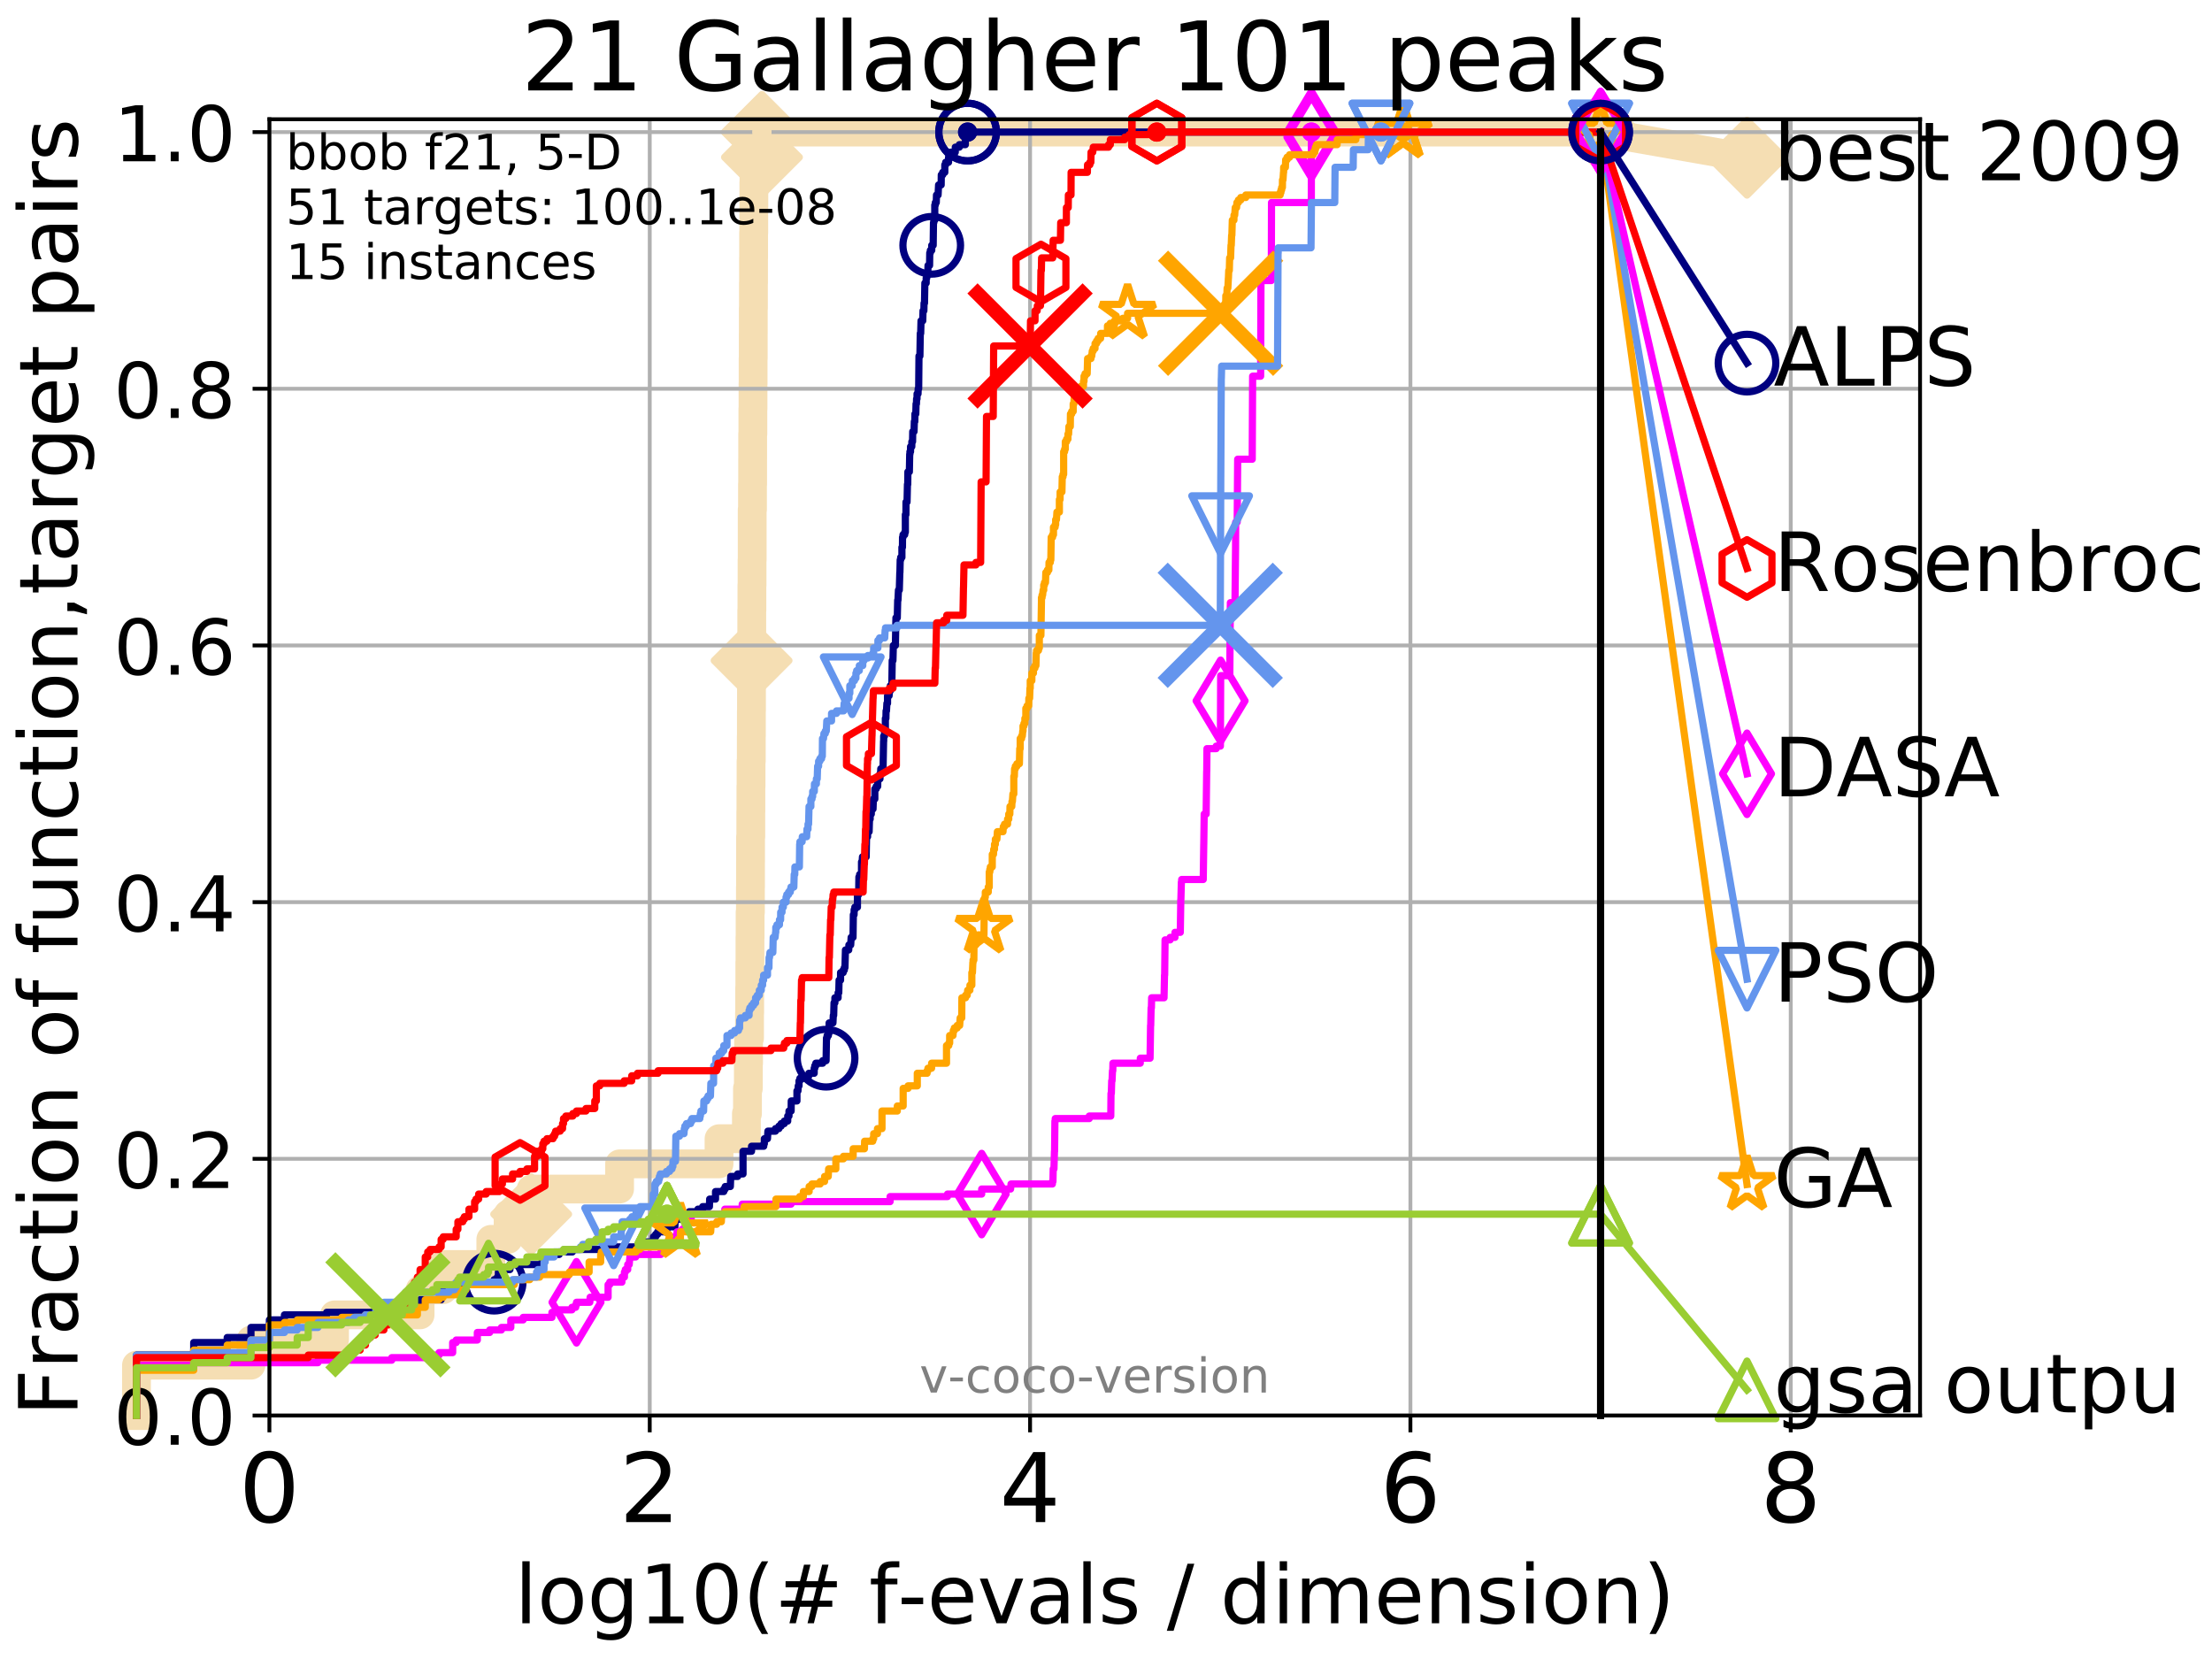 <?xml version="1.0" encoding="utf-8" standalone="no"?>
<!DOCTYPE svg PUBLIC "-//W3C//DTD SVG 1.1//EN"
  "http://www.w3.org/Graphics/SVG/1.1/DTD/svg11.dtd">
<!-- Created with matplotlib (http://matplotlib.org/) -->
<svg height="345.6pt" version="1.1" viewBox="0 0 460.8 345.6" width="460.8pt" xmlns="http://www.w3.org/2000/svg" xmlns:xlink="http://www.w3.org/1999/xlink">
 <defs>
  <style type="text/css">
*{stroke-linecap:butt;stroke-linejoin:round;}
  </style>
 </defs>
 <g id="figure_1">
  <g id="patch_1">
   <path d="M 0 345.6 
L 460.8 345.6 
L 460.8 0 
L 0 0 
z
" style="fill:#ffffff;"/>
  </g>
  <g id="axes_1">
   <g id="patch_2">
    <path d="M 56.12 294.88 
L 399.984 294.88 
L 399.984 24.84 
L 56.12 24.84 
z
" style="fill:#ffffff;"/>
   </g>
   <g id="line2d_1">
    <path d="M 28.43 294.88 
L 28.43 284.395 
L 52.281 284.395 
L 52.281 279.153 
L 69.685 279.153 
L 69.685 273.91 
L 87.511 273.91 
L 87.511 268.668 
L 92.321 268.668 
L 92.321 263.425 
L 102.247 263.425 
L 102.247 258.183 
L 105.848 258.183 
L 105.848 252.94 
L 110.654 252.94 
L 110.654 247.698 
L 129.067 247.698 
L 129.067 242.455 
L 149.786 242.455 
L 149.786 237.213 
L 155.492 237.213 
L 155.492 231.97 
L 155.714 231.97 
L 155.714 226.728 
L 155.893 226.728 
L 155.893 221.485 
L 155.945 221.485 
L 155.945 216.243 
L 156.141 216.243 
L 156.141 211 
L 156.172 211 
L 156.172 205.758 
L 156.203 205.758 
L 156.203 200.515 
L 156.233 200.515 
L 156.233 195.273 
L 156.264 195.273 
L 156.264 190.03 
L 156.325 190.03 
L 156.325 184.788 
L 156.345 184.788 
L 156.345 179.546 
L 156.356 179.546 
L 156.356 174.303 
L 156.406 174.303 
L 156.406 169.061 
L 156.426 169.061 
L 156.426 163.818 
L 156.457 163.818 
L 156.457 158.576 
L 156.507 158.576 
L 156.507 153.333 
L 156.527 153.333 
L 156.527 148.091 
L 156.547 148.091 
L 156.547 142.848 
L 156.567 142.848 
L 156.567 137.606 
L 156.587 137.606 
L 156.587 132.363 
L 156.607 132.363 
L 156.607 127.121 
L 156.637 127.121 
L 156.637 121.878 
L 156.667 121.878 
L 156.667 116.636 
L 156.697 116.636 
L 156.697 106.151 
L 156.757 106.151 
L 156.757 100.908 
L 156.787 100.908 
L 156.787 95.666 
L 156.796 95.666 
L 156.796 90.423 
L 156.836 90.423 
L 156.836 85.181 
L 156.866 85.181 
L 156.866 79.938 
L 156.885 79.938 
L 156.885 74.696 
L 156.915 74.696 
L 156.915 69.453 
L 156.925 69.453 
L 156.925 64.211 
L 156.954 64.211 
L 156.954 58.969 
L 156.974 58.969 
L 156.974 53.726 
L 156.993 53.726 
L 156.993 48.484 
L 157.023 48.484 
L 157.023 43.241 
L 157.042 43.241 
L 157.042 37.999 
L 157.071 37.999 
L 157.071 32.756 
L 158.731 32.756 
L 158.731 27.514 
L 333.43 27.514 
" style="fill:none;stroke:#f5deb3;stroke-linecap:square;stroke-width:6;"/>
   </g>
   <g id="line2d_2">
    <defs>
     <path d="M -0 7.778 
L 7.778 0 
L 0 -7.778 
L -7.778 -0 
z
" id="m41b5df17cf" style="stroke:#f5deb3;stroke-linejoin:miter;stroke-width:1.5;"/>
    </defs>
    <g>
     <use style="fill:#f5deb3;stroke:#f5deb3;stroke-linejoin:miter;stroke-width:1.5;" x="110.654" xlink:href="#m41b5df17cf" y="252.94"/>
     <use style="fill:#f5deb3;stroke:#f5deb3;stroke-linejoin:miter;stroke-width:1.5;" x="156.567" xlink:href="#m41b5df17cf" y="137.606"/>
     <use style="fill:#f5deb3;stroke:#f5deb3;stroke-linejoin:miter;stroke-width:1.5;" x="158.731" xlink:href="#m41b5df17cf" y="32.756"/>
     <use style="fill:#f5deb3;stroke:#f5deb3;stroke-linejoin:miter;stroke-width:1.5;" x="158.731" xlink:href="#m41b5df17cf" y="27.514"/>
     <use style="fill:#f5deb3;stroke:#f5deb3;stroke-linejoin:miter;stroke-width:1.5;" x="158.731" xlink:href="#m41b5df17cf" y="27.514"/>
     <use style="fill:#f5deb3;stroke:#f5deb3;stroke-linejoin:miter;stroke-width:1.5;" x="333.43" xlink:href="#m41b5df17cf" y="27.514"/>
    </g>
   </g>
   <g id="line2d_3">
    <path style="fill:none;stroke:#f5deb3;stroke-linecap:square;stroke-width:6;"/>
    <g/>
   </g>
   <g id="line2d_4">
    <path d="M 333.43 27.514 
L 363.934 32.861 
" style="fill:none;stroke:#f5deb3;stroke-linecap:square;stroke-width:6;"/>
    <g>
     <use style="fill:#f5deb3;stroke:#f5deb3;stroke-linejoin:miter;stroke-width:1.5;" x="333.43" xlink:href="#m41b5df17cf" y="27.514"/>
     <use style="fill:#f5deb3;stroke:#f5deb3;stroke-linejoin:miter;stroke-width:1.5;" x="363.934" xlink:href="#m41b5df17cf" y="32.861"/>
    </g>
   </g>
   <g id="matplotlib.axis_1">
    <g id="xtick_1">
     <g id="line2d_5">
      <path clip-path="url(#p1192d42bec)" d="M 56.12 294.88 
L 56.12 24.84 
" style="fill:none;stroke:#b0b0b0;stroke-linecap:square;stroke-width:0.8;"/>
     </g>
     <g id="line2d_6">
      <defs>
       <path d="M 0 0 
L 0 3.5 
" id="m1e194e32cb" style="stroke:#000000;stroke-width:0.8;"/>
      </defs>
      <g>
       <use style="stroke:#000000;stroke-width:0.8;" x="56.12" xlink:href="#m1e194e32cb" y="294.88"/>
      </g>
     </g>
     <g id="text_1">
      <!-- 0 -->
      <defs>
       <path d="M 31.781 66.406 
Q 24.172 66.406 20.328 58.906 
Q 16.5 51.422 16.5 36.375 
Q 16.5 21.391 20.328 13.891 
Q 24.172 6.391 31.781 6.391 
Q 39.453 6.391 43.281 13.891 
Q 47.125 21.391 47.125 36.375 
Q 47.125 51.422 43.281 58.906 
Q 39.453 66.406 31.781 66.406 
z
M 31.781 74.219 
Q 44.047 74.219 50.516 64.516 
Q 56.984 54.828 56.984 36.375 
Q 56.984 17.969 50.516 8.266 
Q 44.047 -1.422 31.781 -1.422 
Q 19.531 -1.422 13.062 8.266 
Q 6.594 17.969 6.594 36.375 
Q 6.594 54.828 13.062 64.516 
Q 19.531 74.219 31.781 74.219 
z
" id="DejaVuSans-30"/>
      </defs>
      <g transform="translate(49.758 317.077)scale(0.2 -0.2)">
       <use xlink:href="#DejaVuSans-30"/>
      </g>
     </g>
    </g>
    <g id="xtick_2">
     <g id="line2d_7">
      <path clip-path="url(#p1192d42bec)" d="M 135.351 294.88 
L 135.351 24.84 
" style="fill:none;stroke:#b0b0b0;stroke-linecap:square;stroke-width:0.8;"/>
     </g>
     <g id="line2d_8">
      <g>
       <use style="stroke:#000000;stroke-width:0.8;" x="135.351" xlink:href="#m1e194e32cb" y="294.88"/>
      </g>
     </g>
     <g id="text_2">
      <!-- 2 -->
      <defs>
       <path d="M 19.188 8.297 
L 53.609 8.297 
L 53.609 0 
L 7.328 0 
L 7.328 8.297 
Q 12.938 14.109 22.625 23.891 
Q 32.328 33.688 34.812 36.531 
Q 39.547 41.844 41.422 45.531 
Q 43.312 49.219 43.312 52.781 
Q 43.312 58.594 39.234 62.25 
Q 35.156 65.922 28.609 65.922 
Q 23.969 65.922 18.812 64.312 
Q 13.672 62.703 7.812 59.422 
L 7.812 69.391 
Q 13.766 71.781 18.938 73 
Q 24.125 74.219 28.422 74.219 
Q 39.75 74.219 46.484 68.547 
Q 53.219 62.891 53.219 53.422 
Q 53.219 48.922 51.531 44.891 
Q 49.859 40.875 45.406 35.406 
Q 44.188 33.984 37.641 27.219 
Q 31.109 20.453 19.188 8.297 
z
" id="DejaVuSans-32"/>
      </defs>
      <g transform="translate(128.989 317.077)scale(0.2 -0.2)">
       <use xlink:href="#DejaVuSans-32"/>
      </g>
     </g>
    </g>
    <g id="xtick_3">
     <g id="line2d_9">
      <path clip-path="url(#p1192d42bec)" d="M 214.583 294.88 
L 214.583 24.84 
" style="fill:none;stroke:#b0b0b0;stroke-linecap:square;stroke-width:0.8;"/>
     </g>
     <g id="line2d_10">
      <g>
       <use style="stroke:#000000;stroke-width:0.8;" x="214.583" xlink:href="#m1e194e32cb" y="294.88"/>
      </g>
     </g>
     <g id="text_3">
      <!-- 4 -->
      <defs>
       <path d="M 37.797 64.312 
L 12.891 25.391 
L 37.797 25.391 
z
M 35.203 72.906 
L 47.609 72.906 
L 47.609 25.391 
L 58.016 25.391 
L 58.016 17.188 
L 47.609 17.188 
L 47.609 0 
L 37.797 0 
L 37.797 17.188 
L 4.891 17.188 
L 4.891 26.703 
z
" id="DejaVuSans-34"/>
      </defs>
      <g transform="translate(208.22 317.077)scale(0.2 -0.2)">
       <use xlink:href="#DejaVuSans-34"/>
      </g>
     </g>
    </g>
    <g id="xtick_4">
     <g id="line2d_11">
      <path clip-path="url(#p1192d42bec)" d="M 293.814 294.88 
L 293.814 24.84 
" style="fill:none;stroke:#b0b0b0;stroke-linecap:square;stroke-width:0.8;"/>
     </g>
     <g id="line2d_12">
      <g>
       <use style="stroke:#000000;stroke-width:0.8;" x="293.814" xlink:href="#m1e194e32cb" y="294.88"/>
      </g>
     </g>
     <g id="text_4">
      <!-- 6 -->
      <defs>
       <path d="M 33.016 40.375 
Q 26.375 40.375 22.484 35.828 
Q 18.609 31.297 18.609 23.391 
Q 18.609 15.531 22.484 10.953 
Q 26.375 6.391 33.016 6.391 
Q 39.656 6.391 43.531 10.953 
Q 47.406 15.531 47.406 23.391 
Q 47.406 31.297 43.531 35.828 
Q 39.656 40.375 33.016 40.375 
z
M 52.594 71.297 
L 52.594 62.312 
Q 48.875 64.062 45.094 64.984 
Q 41.312 65.922 37.594 65.922 
Q 27.828 65.922 22.672 59.328 
Q 17.531 52.734 16.797 39.406 
Q 19.672 43.656 24.016 45.922 
Q 28.375 48.188 33.594 48.188 
Q 44.578 48.188 50.953 41.516 
Q 57.328 34.859 57.328 23.391 
Q 57.328 12.156 50.688 5.359 
Q 44.047 -1.422 33.016 -1.422 
Q 20.359 -1.422 13.672 8.266 
Q 6.984 17.969 6.984 36.375 
Q 6.984 53.656 15.188 63.938 
Q 23.391 74.219 37.203 74.219 
Q 40.922 74.219 44.703 73.484 
Q 48.484 72.75 52.594 71.297 
z
" id="DejaVuSans-36"/>
      </defs>
      <g transform="translate(287.452 317.077)scale(0.2 -0.2)">
       <use xlink:href="#DejaVuSans-36"/>
      </g>
     </g>
    </g>
    <g id="xtick_5">
     <g id="line2d_13">
      <path clip-path="url(#p1192d42bec)" d="M 373.045 294.88 
L 373.045 24.84 
" style="fill:none;stroke:#b0b0b0;stroke-linecap:square;stroke-width:0.8;"/>
     </g>
     <g id="line2d_14">
      <g>
       <use style="stroke:#000000;stroke-width:0.8;" x="373.045" xlink:href="#m1e194e32cb" y="294.88"/>
      </g>
     </g>
     <g id="text_5">
      <!-- 8 -->
      <defs>
       <path d="M 31.781 34.625 
Q 24.75 34.625 20.719 30.859 
Q 16.703 27.094 16.703 20.516 
Q 16.703 13.922 20.719 10.156 
Q 24.75 6.391 31.781 6.391 
Q 38.812 6.391 42.859 10.172 
Q 46.922 13.969 46.922 20.516 
Q 46.922 27.094 42.891 30.859 
Q 38.875 34.625 31.781 34.625 
z
M 21.922 38.812 
Q 15.578 40.375 12.031 44.719 
Q 8.5 49.078 8.5 55.328 
Q 8.5 64.062 14.719 69.141 
Q 20.953 74.219 31.781 74.219 
Q 42.672 74.219 48.875 69.141 
Q 55.078 64.062 55.078 55.328 
Q 55.078 49.078 51.531 44.719 
Q 48 40.375 41.703 38.812 
Q 48.828 37.156 52.797 32.312 
Q 56.781 27.484 56.781 20.516 
Q 56.781 9.906 50.312 4.234 
Q 43.844 -1.422 31.781 -1.422 
Q 19.734 -1.422 13.25 4.234 
Q 6.781 9.906 6.781 20.516 
Q 6.781 27.484 10.781 32.312 
Q 14.797 37.156 21.922 38.812 
z
M 18.312 54.391 
Q 18.312 48.734 21.844 45.562 
Q 25.391 42.391 31.781 42.391 
Q 38.141 42.391 41.719 45.562 
Q 45.312 48.734 45.312 54.391 
Q 45.312 60.062 41.719 63.234 
Q 38.141 66.406 31.781 66.406 
Q 25.391 66.406 21.844 63.234 
Q 18.312 60.062 18.312 54.391 
z
" id="DejaVuSans-38"/>
      </defs>
      <g transform="translate(366.683 317.077)scale(0.2 -0.2)">
       <use xlink:href="#DejaVuSans-38"/>
      </g>
     </g>
    </g>
    <g id="text_6">
     <!-- log10(# f-evals / dimension) -->
     <defs>
      <path d="M 9.422 75.984 
L 18.406 75.984 
L 18.406 0 
L 9.422 0 
z
" id="DejaVuSans-6c"/>
      <path d="M 30.609 48.391 
Q 23.391 48.391 19.188 42.75 
Q 14.984 37.109 14.984 27.297 
Q 14.984 17.484 19.156 11.844 
Q 23.344 6.203 30.609 6.203 
Q 37.797 6.203 41.984 11.859 
Q 46.188 17.531 46.188 27.297 
Q 46.188 37.016 41.984 42.703 
Q 37.797 48.391 30.609 48.391 
z
M 30.609 56 
Q 42.328 56 49.016 48.375 
Q 55.719 40.766 55.719 27.297 
Q 55.719 13.875 49.016 6.219 
Q 42.328 -1.422 30.609 -1.422 
Q 18.844 -1.422 12.172 6.219 
Q 5.516 13.875 5.516 27.297 
Q 5.516 40.766 12.172 48.375 
Q 18.844 56 30.609 56 
z
" id="DejaVuSans-6f"/>
      <path d="M 45.406 27.984 
Q 45.406 37.75 41.375 43.109 
Q 37.359 48.484 30.078 48.484 
Q 22.859 48.484 18.828 43.109 
Q 14.797 37.75 14.797 27.984 
Q 14.797 18.266 18.828 12.891 
Q 22.859 7.516 30.078 7.516 
Q 37.359 7.516 41.375 12.891 
Q 45.406 18.266 45.406 27.984 
z
M 54.391 6.781 
Q 54.391 -7.172 48.188 -13.984 
Q 42 -20.797 29.203 -20.797 
Q 24.469 -20.797 20.266 -20.094 
Q 16.062 -19.391 12.109 -17.922 
L 12.109 -9.188 
Q 16.062 -11.328 19.922 -12.344 
Q 23.781 -13.375 27.781 -13.375 
Q 36.625 -13.375 41.016 -8.766 
Q 45.406 -4.156 45.406 5.172 
L 45.406 9.625 
Q 42.625 4.781 38.281 2.391 
Q 33.938 0 27.875 0 
Q 17.828 0 11.672 7.656 
Q 5.516 15.328 5.516 27.984 
Q 5.516 40.672 11.672 48.328 
Q 17.828 56 27.875 56 
Q 33.938 56 38.281 53.609 
Q 42.625 51.219 45.406 46.391 
L 45.406 54.688 
L 54.391 54.688 
z
" id="DejaVuSans-67"/>
      <path d="M 12.406 8.297 
L 28.516 8.297 
L 28.516 63.922 
L 10.984 60.406 
L 10.984 69.391 
L 28.422 72.906 
L 38.281 72.906 
L 38.281 8.297 
L 54.391 8.297 
L 54.391 0 
L 12.406 0 
z
" id="DejaVuSans-31"/>
      <path d="M 31 75.875 
Q 24.469 64.656 21.281 53.656 
Q 18.109 42.672 18.109 31.391 
Q 18.109 20.125 21.312 9.062 
Q 24.516 -2 31 -13.188 
L 23.188 -13.188 
Q 15.875 -1.703 12.234 9.375 
Q 8.594 20.453 8.594 31.391 
Q 8.594 42.281 12.203 53.312 
Q 15.828 64.359 23.188 75.875 
z
" id="DejaVuSans-28"/>
      <path d="M 51.125 44 
L 36.922 44 
L 32.812 27.688 
L 47.125 27.688 
z
M 43.797 71.781 
L 38.719 51.516 
L 52.984 51.516 
L 58.109 71.781 
L 65.922 71.781 
L 60.891 51.516 
L 76.125 51.516 
L 76.125 44 
L 58.984 44 
L 54.984 27.688 
L 70.516 27.688 
L 70.516 20.219 
L 53.078 20.219 
L 48 0 
L 40.188 0 
L 45.219 20.219 
L 30.906 20.219 
L 25.875 0 
L 18.016 0 
L 23.094 20.219 
L 7.719 20.219 
L 7.719 27.688 
L 24.906 27.688 
L 29 44 
L 13.281 44 
L 13.281 51.516 
L 30.906 51.516 
L 35.891 71.781 
z
" id="DejaVuSans-23"/>
      <path id="DejaVuSans-20"/>
      <path d="M 37.109 75.984 
L 37.109 68.5 
L 28.516 68.5 
Q 23.688 68.5 21.797 66.547 
Q 19.922 64.594 19.922 59.516 
L 19.922 54.688 
L 34.719 54.688 
L 34.719 47.703 
L 19.922 47.703 
L 19.922 0 
L 10.891 0 
L 10.891 47.703 
L 2.297 47.703 
L 2.297 54.688 
L 10.891 54.688 
L 10.891 58.5 
Q 10.891 67.625 15.141 71.797 
Q 19.391 75.984 28.609 75.984 
z
" id="DejaVuSans-66"/>
      <path d="M 4.891 31.391 
L 31.203 31.391 
L 31.203 23.391 
L 4.891 23.391 
z
" id="DejaVuSans-2d"/>
      <path d="M 56.203 29.594 
L 56.203 25.203 
L 14.891 25.203 
Q 15.484 15.922 20.484 11.062 
Q 25.484 6.203 34.422 6.203 
Q 39.594 6.203 44.453 7.469 
Q 49.312 8.734 54.109 11.281 
L 54.109 2.781 
Q 49.266 0.734 44.188 -0.344 
Q 39.109 -1.422 33.891 -1.422 
Q 20.797 -1.422 13.156 6.188 
Q 5.516 13.812 5.516 26.812 
Q 5.516 40.234 12.766 48.109 
Q 20.016 56 32.328 56 
Q 43.359 56 49.781 48.891 
Q 56.203 41.797 56.203 29.594 
z
M 47.219 32.234 
Q 47.125 39.594 43.094 43.984 
Q 39.062 48.391 32.422 48.391 
Q 24.906 48.391 20.391 44.141 
Q 15.875 39.891 15.188 32.172 
z
" id="DejaVuSans-65"/>
      <path d="M 2.984 54.688 
L 12.5 54.688 
L 29.594 8.797 
L 46.688 54.688 
L 56.203 54.688 
L 35.688 0 
L 23.484 0 
z
" id="DejaVuSans-76"/>
      <path d="M 34.281 27.484 
Q 23.391 27.484 19.188 25 
Q 14.984 22.516 14.984 16.5 
Q 14.984 11.719 18.141 8.906 
Q 21.297 6.109 26.703 6.109 
Q 34.188 6.109 38.703 11.406 
Q 43.219 16.703 43.219 25.484 
L 43.219 27.484 
z
M 52.203 31.203 
L 52.203 0 
L 43.219 0 
L 43.219 8.297 
Q 40.141 3.328 35.547 0.953 
Q 30.953 -1.422 24.312 -1.422 
Q 15.922 -1.422 10.953 3.297 
Q 6 8.016 6 15.922 
Q 6 25.141 12.172 29.828 
Q 18.359 34.516 30.609 34.516 
L 43.219 34.516 
L 43.219 35.406 
Q 43.219 41.609 39.141 45 
Q 35.062 48.391 27.688 48.391 
Q 23 48.391 18.547 47.266 
Q 14.109 46.141 10.016 43.891 
L 10.016 52.203 
Q 14.938 54.109 19.578 55.047 
Q 24.219 56 28.609 56 
Q 40.484 56 46.344 49.844 
Q 52.203 43.703 52.203 31.203 
z
" id="DejaVuSans-61"/>
      <path d="M 44.281 53.078 
L 44.281 44.578 
Q 40.484 46.531 36.375 47.5 
Q 32.281 48.484 27.875 48.484 
Q 21.188 48.484 17.844 46.438 
Q 14.5 44.391 14.5 40.281 
Q 14.5 37.156 16.891 35.375 
Q 19.281 33.594 26.516 31.984 
L 29.594 31.297 
Q 39.156 29.25 43.188 25.516 
Q 47.219 21.781 47.219 15.094 
Q 47.219 7.469 41.188 3.016 
Q 35.156 -1.422 24.609 -1.422 
Q 20.219 -1.422 15.453 -0.562 
Q 10.688 0.297 5.422 2 
L 5.422 11.281 
Q 10.406 8.688 15.234 7.391 
Q 20.062 6.109 24.812 6.109 
Q 31.156 6.109 34.562 8.281 
Q 37.984 10.453 37.984 14.406 
Q 37.984 18.062 35.516 20.016 
Q 33.062 21.969 24.703 23.781 
L 21.578 24.516 
Q 13.234 26.266 9.516 29.906 
Q 5.812 33.547 5.812 39.891 
Q 5.812 47.609 11.281 51.797 
Q 16.75 56 26.812 56 
Q 31.781 56 36.172 55.266 
Q 40.578 54.547 44.281 53.078 
z
" id="DejaVuSans-73"/>
      <path d="M 25.391 72.906 
L 33.688 72.906 
L 8.297 -9.281 
L 0 -9.281 
z
" id="DejaVuSans-2f"/>
      <path d="M 45.406 46.391 
L 45.406 75.984 
L 54.391 75.984 
L 54.391 0 
L 45.406 0 
L 45.406 8.203 
Q 42.578 3.328 38.25 0.953 
Q 33.938 -1.422 27.875 -1.422 
Q 17.969 -1.422 11.734 6.484 
Q 5.516 14.406 5.516 27.297 
Q 5.516 40.188 11.734 48.094 
Q 17.969 56 27.875 56 
Q 33.938 56 38.25 53.625 
Q 42.578 51.266 45.406 46.391 
z
M 14.797 27.297 
Q 14.797 17.391 18.875 11.75 
Q 22.953 6.109 30.078 6.109 
Q 37.203 6.109 41.297 11.75 
Q 45.406 17.391 45.406 27.297 
Q 45.406 37.203 41.297 42.844 
Q 37.203 48.484 30.078 48.484 
Q 22.953 48.484 18.875 42.844 
Q 14.797 37.203 14.797 27.297 
z
" id="DejaVuSans-64"/>
      <path d="M 9.422 54.688 
L 18.406 54.688 
L 18.406 0 
L 9.422 0 
z
M 9.422 75.984 
L 18.406 75.984 
L 18.406 64.594 
L 9.422 64.594 
z
" id="DejaVuSans-69"/>
      <path d="M 52 44.188 
Q 55.375 50.25 60.062 53.125 
Q 64.75 56 71.094 56 
Q 79.641 56 84.281 50.016 
Q 88.922 44.047 88.922 33.016 
L 88.922 0 
L 79.891 0 
L 79.891 32.719 
Q 79.891 40.578 77.094 44.375 
Q 74.312 48.188 68.609 48.188 
Q 61.625 48.188 57.562 43.547 
Q 53.516 38.922 53.516 30.906 
L 53.516 0 
L 44.484 0 
L 44.484 32.719 
Q 44.484 40.625 41.703 44.406 
Q 38.922 48.188 33.109 48.188 
Q 26.219 48.188 22.156 43.531 
Q 18.109 38.875 18.109 30.906 
L 18.109 0 
L 9.078 0 
L 9.078 54.688 
L 18.109 54.688 
L 18.109 46.188 
Q 21.188 51.219 25.484 53.609 
Q 29.781 56 35.688 56 
Q 41.656 56 45.828 52.969 
Q 50 49.953 52 44.188 
z
" id="DejaVuSans-6d"/>
      <path d="M 54.891 33.016 
L 54.891 0 
L 45.906 0 
L 45.906 32.719 
Q 45.906 40.484 42.875 44.328 
Q 39.844 48.188 33.797 48.188 
Q 26.516 48.188 22.312 43.547 
Q 18.109 38.922 18.109 30.906 
L 18.109 0 
L 9.078 0 
L 9.078 54.688 
L 18.109 54.688 
L 18.109 46.188 
Q 21.344 51.125 25.703 53.562 
Q 30.078 56 35.797 56 
Q 45.219 56 50.047 50.172 
Q 54.891 44.344 54.891 33.016 
z
" id="DejaVuSans-6e"/>
      <path d="M 8.016 75.875 
L 15.828 75.875 
Q 23.141 64.359 26.781 53.312 
Q 30.422 42.281 30.422 31.391 
Q 30.422 20.453 26.781 9.375 
Q 23.141 -1.703 15.828 -13.188 
L 8.016 -13.188 
Q 14.5 -2 17.703 9.062 
Q 20.906 20.125 20.906 31.391 
Q 20.906 42.672 17.703 53.656 
Q 14.5 64.656 8.016 75.875 
z
" id="DejaVuSans-29"/>
     </defs>
     <g transform="translate(107.211 338.154)scale(0.17 -0.17)">
      <use xlink:href="#DejaVuSans-6c"/>
      <use x="27.783" xlink:href="#DejaVuSans-6f"/>
      <use x="88.965" xlink:href="#DejaVuSans-67"/>
      <use x="152.441" xlink:href="#DejaVuSans-31"/>
      <use x="216.064" xlink:href="#DejaVuSans-30"/>
      <use x="279.688" xlink:href="#DejaVuSans-28"/>
      <use x="318.701" xlink:href="#DejaVuSans-23"/>
      <use x="402.49" xlink:href="#DejaVuSans-20"/>
      <use x="434.277" xlink:href="#DejaVuSans-66"/>
      <use x="469.404" xlink:href="#DejaVuSans-2d"/>
      <use x="505.488" xlink:href="#DejaVuSans-65"/>
      <use x="567.012" xlink:href="#DejaVuSans-76"/>
      <use x="626.191" xlink:href="#DejaVuSans-61"/>
      <use x="687.471" xlink:href="#DejaVuSans-6c"/>
      <use x="715.254" xlink:href="#DejaVuSans-73"/>
      <use x="767.354" xlink:href="#DejaVuSans-20"/>
      <use x="799.141" xlink:href="#DejaVuSans-2f"/>
      <use x="832.832" xlink:href="#DejaVuSans-20"/>
      <use x="864.619" xlink:href="#DejaVuSans-64"/>
      <use x="928.096" xlink:href="#DejaVuSans-69"/>
      <use x="955.879" xlink:href="#DejaVuSans-6d"/>
      <use x="1053.291" xlink:href="#DejaVuSans-65"/>
      <use x="1114.814" xlink:href="#DejaVuSans-6e"/>
      <use x="1178.193" xlink:href="#DejaVuSans-73"/>
      <use x="1230.293" xlink:href="#DejaVuSans-69"/>
      <use x="1258.076" xlink:href="#DejaVuSans-6f"/>
      <use x="1319.258" xlink:href="#DejaVuSans-6e"/>
      <use x="1382.637" xlink:href="#DejaVuSans-29"/>
     </g>
    </g>
   </g>
   <g id="matplotlib.axis_2">
    <g id="ytick_1">
     <g id="line2d_15">
      <path clip-path="url(#p1192d42bec)" d="M 56.12 294.88 
L 399.984 294.88 
" style="fill:none;stroke:#b0b0b0;stroke-linecap:square;stroke-width:0.8;"/>
     </g>
     <g id="line2d_16">
      <defs>
       <path d="M 0 0 
L -3.5 0 
" id="m4d620fa923" style="stroke:#000000;stroke-width:0.8;"/>
      </defs>
      <g>
       <use style="stroke:#000000;stroke-width:0.8;" x="56.12" xlink:href="#m4d620fa923" y="294.88"/>
      </g>
     </g>
     <g id="text_7">
      <!-- 0.0 -->
      <defs>
       <path d="M 10.688 12.406 
L 21 12.406 
L 21 0 
L 10.688 0 
z
" id="DejaVuSans-2e"/>
      </defs>
      <g transform="translate(23.675 300.959)scale(0.16 -0.16)">
       <use xlink:href="#DejaVuSans-30"/>
       <use x="63.623" xlink:href="#DejaVuSans-2e"/>
       <use x="95.41" xlink:href="#DejaVuSans-30"/>
      </g>
     </g>
    </g>
    <g id="ytick_2">
     <g id="line2d_17">
      <path clip-path="url(#p1192d42bec)" d="M 56.12 241.407 
L 399.984 241.407 
" style="fill:none;stroke:#b0b0b0;stroke-linecap:square;stroke-width:0.8;"/>
     </g>
     <g id="line2d_18">
      <g>
       <use style="stroke:#000000;stroke-width:0.8;" x="56.12" xlink:href="#m4d620fa923" y="241.407"/>
      </g>
     </g>
     <g id="text_8">
      <!-- 0.2 -->
      <g transform="translate(23.675 247.485)scale(0.16 -0.16)">
       <use xlink:href="#DejaVuSans-30"/>
       <use x="63.623" xlink:href="#DejaVuSans-2e"/>
       <use x="95.41" xlink:href="#DejaVuSans-32"/>
      </g>
     </g>
    </g>
    <g id="ytick_3">
     <g id="line2d_19">
      <path clip-path="url(#p1192d42bec)" d="M 56.12 187.933 
L 399.984 187.933 
" style="fill:none;stroke:#b0b0b0;stroke-linecap:square;stroke-width:0.8;"/>
     </g>
     <g id="line2d_20">
      <g>
       <use style="stroke:#000000;stroke-width:0.8;" x="56.12" xlink:href="#m4d620fa923" y="187.933"/>
      </g>
     </g>
     <g id="text_9">
      <!-- 0.4 -->
      <g transform="translate(23.675 194.012)scale(0.16 -0.16)">
       <use xlink:href="#DejaVuSans-30"/>
       <use x="63.623" xlink:href="#DejaVuSans-2e"/>
       <use x="95.41" xlink:href="#DejaVuSans-34"/>
      </g>
     </g>
    </g>
    <g id="ytick_4">
     <g id="line2d_21">
      <path clip-path="url(#p1192d42bec)" d="M 56.12 134.46 
L 399.984 134.46 
" style="fill:none;stroke:#b0b0b0;stroke-linecap:square;stroke-width:0.8;"/>
     </g>
     <g id="line2d_22">
      <g>
       <use style="stroke:#000000;stroke-width:0.8;" x="56.12" xlink:href="#m4d620fa923" y="134.46"/>
      </g>
     </g>
     <g id="text_10">
      <!-- 0.6 -->
      <g transform="translate(23.675 140.539)scale(0.16 -0.16)">
       <use xlink:href="#DejaVuSans-30"/>
       <use x="63.623" xlink:href="#DejaVuSans-2e"/>
       <use x="95.41" xlink:href="#DejaVuSans-36"/>
      </g>
     </g>
    </g>
    <g id="ytick_5">
     <g id="line2d_23">
      <path clip-path="url(#p1192d42bec)" d="M 56.12 80.987 
L 399.984 80.987 
" style="fill:none;stroke:#b0b0b0;stroke-linecap:square;stroke-width:0.8;"/>
     </g>
     <g id="line2d_24">
      <g>
       <use style="stroke:#000000;stroke-width:0.8;" x="56.12" xlink:href="#m4d620fa923" y="80.987"/>
      </g>
     </g>
     <g id="text_11">
      <!-- 0.8 -->
      <g transform="translate(23.675 87.066)scale(0.16 -0.16)">
       <use xlink:href="#DejaVuSans-30"/>
       <use x="63.623" xlink:href="#DejaVuSans-2e"/>
       <use x="95.41" xlink:href="#DejaVuSans-38"/>
      </g>
     </g>
    </g>
    <g id="ytick_6">
     <g id="line2d_25">
      <path clip-path="url(#p1192d42bec)" d="M 56.12 27.514 
L 399.984 27.514 
" style="fill:none;stroke:#b0b0b0;stroke-linecap:square;stroke-width:0.8;"/>
     </g>
     <g id="line2d_26">
      <g>
       <use style="stroke:#000000;stroke-width:0.8;" x="56.12" xlink:href="#m4d620fa923" y="27.514"/>
      </g>
     </g>
     <g id="text_12">
      <!-- 1.0 -->
      <g transform="translate(23.675 33.592)scale(0.16 -0.16)">
       <use xlink:href="#DejaVuSans-31"/>
       <use x="63.623" xlink:href="#DejaVuSans-2e"/>
       <use x="95.41" xlink:href="#DejaVuSans-30"/>
      </g>
     </g>
    </g>
    <g id="text_13">
     <!-- Fraction of function,target pairs -->
     <defs>
      <path d="M 9.812 72.906 
L 51.703 72.906 
L 51.703 64.594 
L 19.672 64.594 
L 19.672 43.109 
L 48.578 43.109 
L 48.578 34.812 
L 19.672 34.812 
L 19.672 0 
L 9.812 0 
z
" id="DejaVuSans-46"/>
      <path d="M 41.109 46.297 
Q 39.594 47.172 37.812 47.578 
Q 36.031 48 33.891 48 
Q 26.266 48 22.188 43.047 
Q 18.109 38.094 18.109 28.812 
L 18.109 0 
L 9.078 0 
L 9.078 54.688 
L 18.109 54.688 
L 18.109 46.188 
Q 20.953 51.172 25.484 53.578 
Q 30.031 56 36.531 56 
Q 37.453 56 38.578 55.875 
Q 39.703 55.766 41.062 55.516 
z
" id="DejaVuSans-72"/>
      <path d="M 48.781 52.594 
L 48.781 44.188 
Q 44.969 46.297 41.141 47.344 
Q 37.312 48.391 33.406 48.391 
Q 24.656 48.391 19.812 42.844 
Q 14.984 37.312 14.984 27.297 
Q 14.984 17.281 19.812 11.734 
Q 24.656 6.203 33.406 6.203 
Q 37.312 6.203 41.141 7.25 
Q 44.969 8.297 48.781 10.406 
L 48.781 2.094 
Q 45.016 0.344 40.984 -0.531 
Q 36.969 -1.422 32.422 -1.422 
Q 20.062 -1.422 12.781 6.344 
Q 5.516 14.109 5.516 27.297 
Q 5.516 40.672 12.859 48.328 
Q 20.219 56 33.016 56 
Q 37.156 56 41.109 55.141 
Q 45.062 54.297 48.781 52.594 
z
" id="DejaVuSans-63"/>
      <path d="M 18.312 70.219 
L 18.312 54.688 
L 36.812 54.688 
L 36.812 47.703 
L 18.312 47.703 
L 18.312 18.016 
Q 18.312 11.328 20.141 9.422 
Q 21.969 7.516 27.594 7.516 
L 36.812 7.516 
L 36.812 0 
L 27.594 0 
Q 17.188 0 13.234 3.875 
Q 9.281 7.766 9.281 18.016 
L 9.281 47.703 
L 2.688 47.703 
L 2.688 54.688 
L 9.281 54.688 
L 9.281 70.219 
z
" id="DejaVuSans-74"/>
      <path d="M 8.5 21.578 
L 8.5 54.688 
L 17.484 54.688 
L 17.484 21.922 
Q 17.484 14.156 20.5 10.266 
Q 23.531 6.391 29.594 6.391 
Q 36.859 6.391 41.078 11.031 
Q 45.312 15.672 45.312 23.688 
L 45.312 54.688 
L 54.297 54.688 
L 54.297 0 
L 45.312 0 
L 45.312 8.406 
Q 42.047 3.422 37.719 1 
Q 33.406 -1.422 27.688 -1.422 
Q 18.266 -1.422 13.375 4.438 
Q 8.5 10.297 8.5 21.578 
z
M 31.109 56 
z
" id="DejaVuSans-75"/>
      <path d="M 11.719 12.406 
L 22.016 12.406 
L 22.016 4 
L 14.016 -11.625 
L 7.719 -11.625 
L 11.719 4 
z
" id="DejaVuSans-2c"/>
      <path d="M 18.109 8.203 
L 18.109 -20.797 
L 9.078 -20.797 
L 9.078 54.688 
L 18.109 54.688 
L 18.109 46.391 
Q 20.953 51.266 25.266 53.625 
Q 29.594 56 35.594 56 
Q 45.562 56 51.781 48.094 
Q 58.016 40.188 58.016 27.297 
Q 58.016 14.406 51.781 6.484 
Q 45.562 -1.422 35.594 -1.422 
Q 29.594 -1.422 25.266 0.953 
Q 20.953 3.328 18.109 8.203 
z
M 48.688 27.297 
Q 48.688 37.203 44.609 42.844 
Q 40.531 48.484 33.406 48.484 
Q 26.266 48.484 22.188 42.844 
Q 18.109 37.203 18.109 27.297 
Q 18.109 17.391 22.188 11.75 
Q 26.266 6.109 33.406 6.109 
Q 40.531 6.109 44.609 11.75 
Q 48.688 17.391 48.688 27.297 
z
" id="DejaVuSans-70"/>
     </defs>
     <g transform="translate(16.14 294.999)rotate(-90)scale(0.17 -0.17)">
      <use xlink:href="#DejaVuSans-46"/>
      <use x="57.41" xlink:href="#DejaVuSans-72"/>
      <use x="98.523" xlink:href="#DejaVuSans-61"/>
      <use x="159.803" xlink:href="#DejaVuSans-63"/>
      <use x="214.783" xlink:href="#DejaVuSans-74"/>
      <use x="253.992" xlink:href="#DejaVuSans-69"/>
      <use x="281.775" xlink:href="#DejaVuSans-6f"/>
      <use x="342.957" xlink:href="#DejaVuSans-6e"/>
      <use x="406.336" xlink:href="#DejaVuSans-20"/>
      <use x="438.123" xlink:href="#DejaVuSans-6f"/>
      <use x="499.305" xlink:href="#DejaVuSans-66"/>
      <use x="534.51" xlink:href="#DejaVuSans-20"/>
      <use x="566.297" xlink:href="#DejaVuSans-66"/>
      <use x="601.502" xlink:href="#DejaVuSans-75"/>
      <use x="664.881" xlink:href="#DejaVuSans-6e"/>
      <use x="728.26" xlink:href="#DejaVuSans-63"/>
      <use x="783.24" xlink:href="#DejaVuSans-74"/>
      <use x="822.449" xlink:href="#DejaVuSans-69"/>
      <use x="850.232" xlink:href="#DejaVuSans-6f"/>
      <use x="911.414" xlink:href="#DejaVuSans-6e"/>
      <use x="974.793" xlink:href="#DejaVuSans-2c"/>
      <use x="1006.58" xlink:href="#DejaVuSans-74"/>
      <use x="1045.789" xlink:href="#DejaVuSans-61"/>
      <use x="1107.068" xlink:href="#DejaVuSans-72"/>
      <use x="1148.166" xlink:href="#DejaVuSans-67"/>
      <use x="1211.643" xlink:href="#DejaVuSans-65"/>
      <use x="1273.166" xlink:href="#DejaVuSans-74"/>
      <use x="1312.375" xlink:href="#DejaVuSans-20"/>
      <use x="1344.162" xlink:href="#DejaVuSans-70"/>
      <use x="1407.639" xlink:href="#DejaVuSans-61"/>
      <use x="1468.918" xlink:href="#DejaVuSans-69"/>
      <use x="1496.701" xlink:href="#DejaVuSans-72"/>
      <use x="1537.814" xlink:href="#DejaVuSans-73"/>
     </g>
    </g>
   </g>
   <g id="line2d_27">
    <defs>
     <path d="M 0 1.5 
C 0.398 1.5 0.779 1.342 1.061 1.061 
C 1.342 0.779 1.5 0.398 1.5 0 
C 1.5 -0.398 1.342 -0.779 1.061 -1.061 
C 0.779 -1.342 0.398 -1.5 0 -1.5 
C -0.398 -1.5 -0.779 -1.342 -1.061 -1.061 
C -1.342 -0.779 -1.5 -0.398 -1.5 0 
C -1.5 0.398 -1.342 0.779 -1.061 1.061 
C -0.779 1.342 -0.398 1.5 0 1.5 
z
" id="m1a77c0226d" style="stroke:#f5deb3;"/>
    </defs>
    <g>
     <use style="fill:#f5deb3;stroke:#f5deb3;" x="158.731" xlink:href="#m1a77c0226d" y="27.514"/>
     <use style="fill:#f5deb3;stroke:#f5deb3;" x="158.731" xlink:href="#m1a77c0226d" y="27.514"/>
    </g>
   </g>
   <g id="line2d_28">
    <defs>
     <path d="M 0 1.5 
C 0.398 1.5 0.779 1.342 1.061 1.061 
C 1.342 0.779 1.5 0.398 1.5 0 
C 1.5 -0.398 1.342 -0.779 1.061 -1.061 
C 0.779 -1.342 0.398 -1.5 0 -1.5 
C -0.398 -1.5 -0.779 -1.342 -1.061 -1.061 
C -1.342 -0.779 -1.5 -0.398 -1.5 0 
C -1.5 0.398 -1.342 0.779 -1.061 1.061 
C -0.779 1.342 -0.398 1.5 0 1.5 
z
" id="mc7354f1703" style="stroke:#000080;"/>
    </defs>
    <g>
     <use style="fill:#000080;stroke:#000080;" x="201.57" xlink:href="#mc7354f1703" y="27.514"/>
     <use style="fill:#000080;stroke:#000080;" x="201.57" xlink:href="#mc7354f1703" y="27.514"/>
    </g>
   </g>
   <g id="line2d_29">
    <path d="M 28.43 294.88 
L 28.43 282.298 
L 40.355 282.298 
L 40.355 279.677 
L 47.331 279.677 
L 47.331 278.628 
L 52.281 278.628 
L 52.281 276.531 
L 56.12 276.531 
L 56.12 274.959 
L 59.257 274.959 
L 59.257 273.91 
L 68.046 273.91 
L 68.046 273.386 
L 82.376 273.386 
L 82.376 272.337 
L 85.134 272.337 
L 85.134 271.289 
L 87.511 271.289 
L 87.511 270.765 
L 91.897 270.765 
L 91.897 269.716 
L 92.321 269.716 
L 92.321 268.668 
L 93.923 268.668 
L 93.923 268.143 
L 94.301 268.143 
L 94.301 267.619 
L 96.41 267.619 
L 96.41 267.095 
L 102.94 267.095 
L 102.94 266.571 
L 103.606 266.571 
L 103.606 266.046 
L 103.822 266.046 
L 103.822 264.998 
L 104.455 264.998 
L 104.455 264.474 
L 106.227 264.474 
L 106.227 263.425 
L 112.951 263.425 
L 112.951 261.328 
L 116.484 261.328 
L 116.484 260.804 
L 119.239 260.804 
L 119.239 260.28 
L 125.68 260.28 
L 125.68 259.755 
L 134.029 259.755 
L 134.029 259.231 
L 134.505 259.231 
L 134.505 258.707 
L 136.125 258.707 
L 136.125 257.658 
L 136.58 257.658 
L 136.58 257.134 
L 136.991 257.134 
L 136.991 256.61 
L 138.913 256.61 
L 138.913 255.561 
L 140.591 255.561 
L 140.667 253.989 
L 142.327 253.989 
L 142.327 253.464 
L 143.588 253.464 
L 143.588 252.416 
L 145.387 252.416 
L 145.387 251.892 
L 146.376 251.892 
L 146.376 251.367 
L 147.785 251.367 
L 147.835 249.795 
L 149.057 249.795 
L 149.057 248.222 
L 150.782 248.222 
L 150.782 247.698 
L 151.075 247.698 
L 151.075 247.173 
L 152.144 247.173 
L 152.222 245.076 
L 153.67 245.076 
L 153.67 244.552 
L 154.784 244.552 
L 154.784 239.834 
L 156.557 239.834 
L 156.557 238.785 
L 159.099 238.785 
L 159.099 238.261 
L 159.228 238.261 
L 159.228 237.213 
L 159.877 237.213 
L 159.968 235.64 
L 161.539 235.64 
L 161.539 235.116 
L 162.26 235.116 
L 162.26 234.592 
L 162.729 234.592 
L 162.729 234.067 
L 163.389 234.067 
L 163.389 233.543 
L 164.096 233.543 
L 164.096 232.495 
L 164.359 232.495 
L 164.359 231.446 
L 164.806 231.446 
L 164.831 229.349 
L 166.017 229.349 
L 166.017 227.252 
L 166.23 227.252 
L 166.293 226.204 
L 166.451 226.204 
L 166.451 225.155 
L 166.637 225.155 
L 166.637 224.631 
L 168.327 224.631 
L 168.327 224.107 
L 168.503 224.107 
L 168.503 223.582 
L 169.609 223.582 
L 169.609 222.534 
L 169.735 222.534 
L 169.735 222.01 
L 169.949 222.01 
L 169.949 221.485 
L 171.384 221.485 
L 171.384 220.961 
L 172.09 220.961 
L 172.171 216.243 
L 172.3 216.243 
L 172.3 215.719 
L 172.571 215.719 
L 172.571 215.194 
L 172.717 215.194 
L 172.717 213.097 
L 173.517 213.097 
L 173.592 211.525 
L 173.67 211.525 
L 173.744 208.903 
L 173.924 208.903 
L 173.924 207.855 
L 174.591 207.855 
L 174.591 206.806 
L 174.731 206.806 
L 174.798 204.185 
L 175.104 204.185 
L 175.104 202.612 
L 175.648 202.612 
L 175.648 202.088 
L 175.888 202.088 
L 175.888 201.564 
L 176.021 201.564 
L 176.121 197.894 
L 176.806 197.894 
L 176.84 196.846 
L 177.215 196.846 
L 177.312 195.273 
L 177.701 195.273 
L 177.768 190.555 
L 177.919 190.555 
L 177.937 189.506 
L 178.075 189.506 
L 178.075 188.982 
L 178.621 188.982 
L 178.621 186.361 
L 178.875 186.361 
L 178.924 182.691 
L 179.077 182.691 
L 179.077 182.167 
L 179.468 182.167 
L 179.47 179.546 
L 179.597 179.546 
L 179.67 178.497 
L 180.441 178.497 
L 180.518 174.303 
L 180.734 174.303 
L 180.741 173.255 
L 181.053 173.255 
L 181.133 170.633 
L 181.272 170.633 
L 181.272 169.585 
L 181.509 169.585 
L 181.511 168.536 
L 181.865 168.536 
L 181.945 166.439 
L 182.241 166.439 
L 182.241 164.342 
L 182.529 164.342 
L 182.529 163.818 
L 182.839 163.818 
L 182.865 162.245 
L 183.314 162.245 
L 183.314 161.197 
L 183.438 161.197 
L 183.482 160.148 
L 183.956 160.148 
L 184.066 154.382 
L 184.088 154.382 
L 184.088 153.333 
L 184.264 153.333 
L 184.264 151.76 
L 184.437 151.76 
L 184.437 149.663 
L 184.552 149.663 
L 184.585 148.091 
L 184.67 148.091 
L 184.758 146.518 
L 184.889 146.518 
L 184.889 144.945 
L 185.213 144.945 
L 185.304 143.897 
L 185.475 143.897 
L 185.475 142.848 
L 185.784 142.848 
L 185.865 137.606 
L 186.015 137.606 
L 186.102 134.46 
L 186.527 134.46 
L 186.624 129.218 
L 186.639 129.218 
L 186.639 128.693 
L 186.92 128.693 
L 187.006 125.024 
L 187.067 125.024 
L 187.164 122.927 
L 187.341 122.927 
L 187.448 119.257 
L 187.468 119.257 
L 187.528 116.636 
L 187.625 116.636 
L 187.625 116.112 
L 187.884 116.112 
L 187.884 114.015 
L 187.995 114.015 
L 188.015 111.918 
L 188.113 111.918 
L 188.113 111.393 
L 188.466 111.393 
L 188.466 110.869 
L 188.601 110.869 
L 188.601 107.199 
L 188.722 107.199 
L 188.736 104.578 
L 188.954 104.578 
L 189.038 100.908 
L 189.097 100.908 
L 189.129 98.287 
L 189.437 98.287 
L 189.508 94.617 
L 189.554 94.617 
L 189.554 94.093 
L 189.683 94.093 
L 189.683 93.045 
L 189.94 93.045 
L 189.956 91.996 
L 190.102 91.996 
L 190.138 89.899 
L 190.411 89.899 
L 190.474 87.802 
L 190.573 87.802 
L 190.599 86.229 
L 190.777 86.229 
L 190.832 84.132 
L 190.911 84.132 
L 190.942 83.084 
L 191.03 83.084 
L 191.04 82.035 
L 191.242 82.035 
L 191.274 80.987 
L 191.375 80.987 
L 191.44 74.172 
L 191.634 74.172 
L 191.712 69.453 
L 191.796 69.453 
L 191.865 66.832 
L 192.226 66.832 
L 192.281 64.735 
L 192.461 64.735 
L 192.494 63.163 
L 192.589 63.163 
L 192.665 58.969 
L 192.94 58.969 
L 192.94 57.92 
L 193.059 57.92 
L 193.059 57.396 
L 193.257 57.396 
L 193.328 55.299 
L 193.646 55.299 
L 193.684 52.678 
L 193.806 52.678 
L 193.806 52.153 
L 194.097 52.153 
L 194.097 51.105 
L 194.397 51.105 
L 194.461 46.387 
L 194.527 46.387 
L 194.527 45.862 
L 194.73 45.862 
L 194.73 42.717 
L 194.845 42.717 
L 194.845 42.193 
L 195.043 42.193 
L 195.088 40.62 
L 195.42 40.62 
L 195.525 38.523 
L 196.062 38.523 
L 196.086 36.426 
L 196.383 36.426 
L 196.383 35.902 
L 196.82 35.902 
L 196.82 34.329 
L 197.001 34.329 
L 197.001 33.805 
L 197.601 33.805 
L 197.601 32.756 
L 197.898 32.756 
L 197.917 31.708 
L 199 31.708 
L 199 30.659 
L 199.84 30.659 
L 199.84 30.135 
L 201.102 30.135 
L 201.102 28.562 
L 201.57 28.562 
L 201.57 27.514 
L 333.43 27.514 
L 333.43 27.514 
" style="fill:none;stroke:#000080;stroke-linecap:square;stroke-width:1.5;"/>
   </g>
   <g id="line2d_30">
    <defs>
     <path d="M 0 6 
C 1.591 6 3.117 5.368 4.243 4.243 
C 5.368 3.117 6 1.591 6 0 
C 6 -1.591 5.368 -3.117 4.243 -4.243 
C 3.117 -5.368 1.591 -6 0 -6 
C -1.591 -6 -3.117 -5.368 -4.243 -4.243 
C -5.368 -3.117 -6 -1.591 -6 0 
C -6 1.591 -5.368 3.117 -4.243 4.243 
C -3.117 5.368 -1.591 6 0 6 
z
" id="med9a44ae63" style="stroke:#000080;stroke-width:1.5;"/>
    </defs>
    <g>
     <use style="fill-opacity:0;stroke:#000080;stroke-width:1.5;" x="102.94" xlink:href="#med9a44ae63" y="267.095"/>
     <use style="fill-opacity:0;stroke:#000080;stroke-width:1.5;" x="172.09" xlink:href="#med9a44ae63" y="220.437"/>
     <use style="fill-opacity:0;stroke:#000080;stroke-width:1.5;" x="194.097" xlink:href="#med9a44ae63" y="51.105"/>
     <use style="fill-opacity:0;stroke:#000080;stroke-width:1.5;" x="201.57" xlink:href="#med9a44ae63" y="27.514"/>
     <use style="fill-opacity:0;stroke:#000080;stroke-width:1.5;" x="201.57" xlink:href="#med9a44ae63" y="27.514"/>
     <use style="fill-opacity:0;stroke:#000080;stroke-width:1.5;" x="333.43" xlink:href="#med9a44ae63" y="27.514"/>
    </g>
   </g>
   <g id="line2d_31">
    <path style="fill:none;stroke:#000080;stroke-linecap:square;stroke-width:1.5;"/>
    <g/>
   </g>
   <g id="line2d_32">
    <defs>
     <path d="M 0 1.5 
C 0.398 1.5 0.779 1.342 1.061 1.061 
C 1.342 0.779 1.5 0.398 1.5 0 
C 1.5 -0.398 1.342 -0.779 1.061 -1.061 
C 0.779 -1.342 0.398 -1.5 0 -1.5 
C -0.398 -1.5 -0.779 -1.342 -1.061 -1.061 
C -1.342 -0.779 -1.5 -0.398 -1.5 0 
C -1.5 0.398 -1.342 0.779 -1.061 1.061 
C -0.779 1.342 -0.398 1.5 0 1.5 
z
" id="m37d36200ec" style="stroke:#ff00ff;"/>
    </defs>
    <g>
     <use style="fill:#ff00ff;stroke:#ff00ff;" x="273.196" xlink:href="#m37d36200ec" y="27.514"/>
     <use style="fill:#ff00ff;stroke:#ff00ff;" x="273.196" xlink:href="#m37d36200ec" y="27.514"/>
    </g>
   </g>
   <g id="line2d_33">
    <path d="M 28.43 294.88 
L 28.43 284.395 
L 40.355 284.395 
L 40.355 283.871 
L 66.233 283.871 
L 66.233 283.347 
L 81.611 283.347 
L 81.611 282.822 
L 89.599 282.822 
L 89.599 282.298 
L 91.461 282.298 
L 91.461 281.774 
L 94.301 281.774 
L 94.301 279.677 
L 95.033 279.677 
L 95.033 279.153 
L 99.437 279.153 
L 99.437 277.58 
L 102.009 277.58 
L 102.009 277.056 
L 104.455 277.056 
L 104.455 276.531 
L 106.413 276.531 
L 106.413 274.959 
L 108.985 274.959 
L 108.985 274.434 
L 114.978 274.434 
L 114.978 273.386 
L 116.067 273.386 
L 116.067 272.862 
L 119.151 272.862 
L 119.151 272.337 
L 119.927 272.337 
L 119.927 271.813 
L 120.095 271.813 
L 120.095 271.289 
L 122.866 271.289 
L 122.937 270.24 
L 126.677 270.24 
L 126.677 267.619 
L 127.015 267.619 
L 127.015 267.095 
L 129.555 267.095 
L 129.555 266.046 
L 130.078 266.046 
L 130.078 264.998 
L 130.264 264.998 
L 130.264 264.474 
L 130.765 264.474 
L 130.765 263.425 
L 131.077 263.425 
L 131.165 262.377 
L 131.208 262.377 
L 131.208 261.852 
L 132.433 261.852 
L 132.433 261.328 
L 137.666 261.328 
L 137.666 260.804 
L 137.816 260.804 
L 137.816 259.755 
L 138.659 259.755 
L 138.659 259.231 
L 139.679 259.231 
L 139.679 258.183 
L 140.258 258.183 
L 140.258 257.658 
L 141.042 257.658 
L 141.042 256.61 
L 142.096 256.61 
L 142.096 256.086 
L 142.668 256.086 
L 142.668 255.561 
L 143.112 255.561 
L 143.112 254.513 
L 143.988 254.513 
L 143.988 252.94 
L 150.992 252.94 
L 150.992 251.892 
L 154.616 251.892 
L 154.616 250.843 
L 164.794 250.843 
L 164.794 250.319 
L 185.424 250.319 
L 185.424 249.27 
L 197.38 249.27 
L 197.38 248.746 
L 204.503 248.746 
L 204.503 247.698 
L 210.524 247.698 
L 210.615 246.649 
L 219.227 246.649 
L 219.227 246.125 
L 219.349 246.125 
L 219.402 243.504 
L 219.558 243.504 
L 219.664 239.834 
L 219.689 239.834 
L 219.756 233.543 
L 219.827 233.543 
L 219.827 233.019 
L 226.913 233.019 
L 226.913 232.495 
L 231.396 232.495 
L 231.442 227.776 
L 231.511 227.776 
L 231.589 225.155 
L 231.658 225.155 
L 231.751 223.058 
L 231.814 223.058 
L 231.845 221.485 
L 237.536 221.485 
L 237.549 220.437 
L 239.579 220.437 
L 239.687 213.622 
L 239.714 213.622 
L 239.798 209.952 
L 239.858 209.952 
L 239.906 207.855 
L 242.491 207.855 
L 242.587 203.137 
L 242.62 203.137 
L 242.705 195.797 
L 243.754 195.797 
L 243.754 195.273 
L 244.77 195.273 
L 244.77 194.224 
L 245.876 194.224 
L 245.984 187.409 
L 246 187.409 
L 246.102 183.739 
L 246.163 183.739 
L 246.163 183.215 
L 250.656 183.215 
L 250.765 175.876 
L 250.77 175.876 
L 250.854 169.585 
L 251.263 169.585 
L 251.374 160.673 
L 251.387 160.673 
L 251.433 155.954 
L 253.355 155.954 
L 253.355 155.43 
L 254.231 155.43 
L 254.289 140.751 
L 256.189 140.751 
L 256.298 126.072 
L 256.307 126.072 
L 256.307 125.548 
L 257.274 125.548 
L 257.385 114.539 
L 257.389 114.539 
L 257.42 108.772 
L 257.731 108.772 
L 257.832 95.666 
L 260.862 95.666 
L 260.946 78.366 
L 262.613 78.366 
L 262.683 58.444 
L 264.837 58.444 
L 264.878 42.193 
L 273.17 42.193 
L 273.196 27.514 
L 333.43 27.514 
L 333.43 27.514 
" style="fill:none;stroke:#ff00ff;stroke-linecap:square;stroke-width:1.5;"/>
   </g>
   <g id="line2d_34">
    <defs>
     <path d="M -0 8.485 
L 5.091 0 
L 0 -8.485 
L -5.091 -0 
z
" id="ma84d569576" style="stroke:#ff00ff;stroke-linejoin:miter;stroke-width:1.5;"/>
    </defs>
    <g>
     <use style="fill-opacity:0;stroke:#ff00ff;stroke-linejoin:miter;stroke-width:1.5;" x="120.095" xlink:href="#ma84d569576" y="271.289"/>
     <use style="fill-opacity:0;stroke:#ff00ff;stroke-linejoin:miter;stroke-width:1.5;" x="204.503" xlink:href="#ma84d569576" y="248.746"/>
     <use style="fill-opacity:0;stroke:#ff00ff;stroke-linejoin:miter;stroke-width:1.5;" x="254.268" xlink:href="#ma84d569576" y="145.994"/>
     <use style="fill-opacity:0;stroke:#ff00ff;stroke-linejoin:miter;stroke-width:1.5;" x="273.196" xlink:href="#ma84d569576" y="28.562"/>
     <use style="fill-opacity:0;stroke:#ff00ff;stroke-linejoin:miter;stroke-width:1.5;" x="273.196" xlink:href="#ma84d569576" y="27.514"/>
     <use style="fill-opacity:0;stroke:#ff00ff;stroke-linejoin:miter;stroke-width:1.5;" x="333.43" xlink:href="#ma84d569576" y="27.514"/>
    </g>
   </g>
   <g id="line2d_35">
    <path style="fill:none;stroke:#ff00ff;stroke-linecap:square;stroke-width:1.5;"/>
    <g/>
   </g>
   <g id="line2d_36">
    <defs>
     <path d="M 0 1.5 
C 0.398 1.5 0.779 1.342 1.061 1.061 
C 1.342 0.779 1.5 0.398 1.5 0 
C 1.5 -0.398 1.342 -0.779 1.061 -1.061 
C 0.779 -1.342 0.398 -1.5 0 -1.5 
C -0.398 -1.5 -0.779 -1.342 -1.061 -1.061 
C -1.342 -0.779 -1.5 -0.398 -1.5 0 
C -1.5 0.398 -1.342 0.779 -1.061 1.061 
C -0.779 1.342 -0.398 1.5 0 1.5 
z
" id="mb207de1dea" style="stroke:#ffa500;"/>
    </defs>
    <g>
     <use style="fill:#ffa500;stroke:#ffa500;" x="292.311" xlink:href="#mb207de1dea" y="27.514"/>
     <use style="fill:#ffa500;stroke:#ffa500;" x="292.311" xlink:href="#mb207de1dea" y="27.514"/>
    </g>
   </g>
   <g id="line2d_37">
    <path d="M 28.43 294.88 
L 28.43 285.444 
L 40.355 285.444 
L 40.355 281.25 
L 47.331 281.25 
L 47.331 280.201 
L 52.281 280.201 
L 52.281 279.153 
L 56.12 279.153 
L 56.12 276.007 
L 59.257 276.007 
L 59.257 275.483 
L 61.909 275.483 
L 61.909 274.959 
L 71.182 274.959 
L 71.182 274.434 
L 76.132 274.434 
L 76.132 273.91 
L 86.947 273.91 
L 86.947 272.337 
L 88.587 272.337 
L 88.587 270.765 
L 91.461 270.765 
L 91.461 270.24 
L 92.321 270.24 
L 92.321 269.716 
L 95.736 269.716 
L 95.736 268.668 
L 97.06 268.668 
L 97.06 267.619 
L 107.137 267.619 
L 107.137 266.571 
L 110.362 266.571 
L 110.362 266.046 
L 112.438 266.046 
L 112.438 265.522 
L 118.613 265.522 
L 118.613 264.998 
L 122.723 264.998 
L 122.723 262.901 
L 125.128 262.901 
L 125.128 261.328 
L 125.252 261.328 
L 125.252 260.804 
L 132.515 260.804 
L 132.515 260.28 
L 133.269 260.28 
L 133.269 259.755 
L 138.829 259.755 
L 138.829 259.231 
L 140.565 259.231 
L 140.565 258.707 
L 141.238 258.707 
L 141.238 258.183 
L 141.744 258.183 
L 141.744 256.61 
L 148.051 256.61 
L 148.149 255.037 
L 149.303 255.037 
L 149.303 254.513 
L 150.27 254.513 
L 150.342 252.94 
L 151.006 252.94 
L 151.006 252.416 
L 155.005 252.416 
L 155.005 251.367 
L 161.644 251.367 
L 161.644 249.795 
L 166.592 249.795 
L 166.592 249.27 
L 167.348 249.27 
L 167.348 248.222 
L 168.558 248.222 
L 168.558 247.173 
L 169.123 247.173 
L 169.123 246.649 
L 170.859 246.649 
L 170.859 246.125 
L 171.774 246.125 
L 171.774 245.076 
L 172.539 245.076 
L 172.618 243.504 
L 174.124 243.504 
L 174.124 241.407 
L 175.701 241.407 
L 175.701 240.882 
L 177.727 240.882 
L 177.73 239.31 
L 180.077 239.31 
L 180.112 237.737 
L 181.809 237.737 
L 181.809 237.213 
L 182.005 237.213 
L 182.005 236.164 
L 182.793 236.164 
L 182.793 235.116 
L 183.736 235.116 
L 183.736 231.446 
L 186.927 231.446 
L 186.927 230.398 
L 188.145 230.398 
L 188.145 226.728 
L 189.166 226.728 
L 189.166 226.204 
L 191.089 226.204 
L 191.089 223.582 
L 193.13 223.582 
L 193.13 223.058 
L 193.309 223.058 
L 193.309 222.534 
L 194.068 222.534 
L 194.068 221.485 
L 197.176 221.485 
L 197.176 217.816 
L 197.647 217.816 
L 197.647 217.291 
L 197.831 217.291 
L 197.831 215.719 
L 198.53 215.719 
L 198.594 214.67 
L 198.805 214.67 
L 198.805 214.146 
L 199.397 214.146 
L 199.397 213.622 
L 199.915 213.622 
L 200.022 212.049 
L 200.349 212.049 
L 200.379 207.855 
L 201.142 207.855 
L 201.142 207.331 
L 201.485 207.331 
L 201.588 206.282 
L 202.046 206.282 
L 202.057 205.234 
L 202.452 205.234 
L 202.452 202.612 
L 202.576 202.612 
L 202.665 200.515 
L 202.705 200.515 
L 202.705 199.991 
L 202.871 199.991 
L 202.902 196.846 
L 203.284 196.846 
L 203.323 195.797 
L 203.663 195.797 
L 203.663 195.273 
L 203.781 195.273 
L 203.781 194.749 
L 204.98 194.749 
L 205.026 189.506 
L 205.12 189.506 
L 205.164 186.885 
L 205.258 186.885 
L 205.258 185.836 
L 205.872 185.836 
L 205.872 184.788 
L 206.076 184.788 
L 206.076 181.642 
L 206.195 181.642 
L 206.195 181.118 
L 206.306 181.118 
L 206.306 180.594 
L 206.704 180.594 
L 206.711 177.973 
L 206.959 177.973 
L 207.006 176.924 
L 207.171 176.924 
L 207.172 175.876 
L 207.35 175.876 
L 207.35 174.827 
L 207.671 174.827 
L 207.772 173.255 
L 208.944 173.255 
L 209.004 172.206 
L 209.259 172.206 
L 209.259 171.682 
L 209.896 171.682 
L 209.896 170.633 
L 210.141 170.633 
L 210.141 169.585 
L 210.367 169.585 
L 210.399 168.012 
L 210.772 168.012 
L 210.816 166.964 
L 210.902 166.964 
L 211.006 165.391 
L 211.194 165.391 
L 211.194 161.721 
L 211.307 161.721 
L 211.357 160.148 
L 211.509 160.148 
L 211.509 159.624 
L 211.84 159.624 
L 211.84 159.1 
L 212.359 159.1 
L 212.431 155.954 
L 212.526 155.954 
L 212.526 153.857 
L 212.819 153.857 
L 212.819 153.333 
L 212.967 153.333 
L 213.057 152.285 
L 213.111 152.285 
L 213.111 151.236 
L 213.304 151.236 
L 213.304 150.712 
L 213.498 150.712 
L 213.498 149.663 
L 213.699 149.663 
L 213.699 147.566 
L 213.952 147.566 
L 213.952 147.042 
L 214.294 147.042 
L 214.328 145.469 
L 214.486 145.469 
L 214.558 143.372 
L 214.618 143.372 
L 214.618 141.8 
L 214.956 141.8 
L 214.956 140.227 
L 215.283 140.227 
L 215.283 139.178 
L 215.591 139.178 
L 215.591 138.654 
L 215.808 138.654 
L 215.876 136.033 
L 215.935 136.033 
L 215.935 135.509 
L 216.338 135.509 
L 216.338 134.984 
L 216.51 134.984 
L 216.51 132.363 
L 216.839 132.363 
L 216.949 125.548 
L 216.953 125.548 
L 216.953 124.499 
L 217.08 124.499 
L 217.08 123.975 
L 217.192 123.975 
L 217.295 122.927 
L 217.426 122.927 
L 217.426 121.878 
L 217.58 121.878 
L 217.58 121.354 
L 217.792 121.354 
L 217.865 119.257 
L 218.201 119.257 
L 218.201 118.733 
L 218.498 118.733 
L 218.529 117.16 
L 218.796 117.16 
L 218.796 116.636 
L 218.908 116.636 
L 218.986 111.918 
L 219.267 111.918 
L 219.267 111.393 
L 219.457 111.393 
L 219.457 109.821 
L 219.798 109.821 
L 219.798 109.296 
L 219.914 109.296 
L 219.914 108.248 
L 220.079 108.248 
L 220.179 106.675 
L 220.688 106.675 
L 220.688 104.054 
L 220.835 104.054 
L 220.841 102.481 
L 221.22 102.481 
L 221.288 99.336 
L 221.44 99.336 
L 221.44 98.811 
L 221.577 98.811 
L 221.577 94.093 
L 221.773 94.093 
L 221.773 93.569 
L 221.923 93.569 
L 221.923 91.996 
L 222.191 91.996 
L 222.191 91.472 
L 222.472 91.472 
L 222.472 90.423 
L 222.607 90.423 
L 222.676 88.851 
L 222.961 88.851 
L 222.996 86.229 
L 223.254 86.229 
L 223.254 85.705 
L 223.563 85.705 
L 223.563 84.132 
L 223.717 84.132 
L 223.805 82.035 
L 223.973 82.035 
L 223.979 80.987 
L 225.19 80.987 
L 225.19 80.463 
L 225.708 80.463 
L 225.708 79.414 
L 225.819 79.414 
L 225.819 78.366 
L 226.035 78.366 
L 226.035 77.841 
L 226.48 77.841 
L 226.568 74.696 
L 227.27 74.696 
L 227.27 74.172 
L 227.429 74.172 
L 227.54 73.123 
L 227.727 73.123 
L 227.727 72.599 
L 228.11 72.599 
L 228.118 71.55 
L 228.435 71.55 
L 228.435 71.026 
L 228.76 71.026 
L 228.76 70.502 
L 229.271 70.502 
L 229.29 69.453 
L 230.705 69.453 
L 230.709 67.881 
L 231.281 67.881 
L 231.281 67.356 
L 232.15 67.356 
L 232.15 66.832 
L 233.898 66.832 
L 233.898 66.308 
L 234.894 66.308 
L 234.894 65.259 
L 254.965 65.259 
L 255.053 63.687 
L 255.34 63.687 
L 255.361 61.59 
L 255.576 61.59 
L 255.632 60.017 
L 255.785 60.017 
L 255.895 57.92 
L 255.907 57.92 
L 255.969 56.347 
L 256.088 56.347 
L 256.157 53.726 
L 256.353 53.726 
L 256.444 51.105 
L 256.493 51.105 
L 256.574 49.008 
L 256.622 49.008 
L 256.714 45.862 
L 257.051 45.862 
L 257.063 44.814 
L 257.211 44.814 
L 257.322 43.241 
L 257.604 43.241 
L 257.672 42.193 
L 257.978 42.193 
L 257.978 41.668 
L 258.47 41.668 
L 258.47 41.144 
L 259.523 41.144 
L 259.523 40.62 
L 266.68 40.62 
L 266.68 40.096 
L 266.846 40.096 
L 266.846 39.571 
L 266.991 39.571 
L 266.991 39.047 
L 267.148 39.047 
L 267.165 37.474 
L 267.269 37.474 
L 267.373 35.902 
L 267.399 35.902 
L 267.412 34.853 
L 267.774 34.853 
L 267.827 33.28 
L 268.123 33.28 
L 268.123 32.756 
L 268.646 32.756 
L 268.646 32.232 
L 273.576 32.232 
L 273.576 31.708 
L 273.911 31.708 
L 273.911 31.183 
L 274.026 31.183 
L 274.026 30.659 
L 274.24 30.659 
L 274.24 30.135 
L 278.543 30.135 
L 278.576 29.086 
L 282.439 29.086 
L 282.439 28.562 
L 282.554 28.562 
L 282.554 28.038 
L 292.311 28.038 
L 292.311 27.514 
L 333.43 27.514 
L 333.43 27.514 
" style="fill:none;stroke:#ffa500;stroke-linecap:square;stroke-width:1.5;"/>
   </g>
   <g id="line2d_38">
    <defs>
     <path d="M 0 -6 
L -1.347 -1.854 
L -5.706 -1.854 
L -2.18 0.708 
L -3.527 4.854 
L -0 2.292 
L 3.527 4.854 
L 2.18 0.708 
L 5.706 -1.854 
L 1.347 -1.854 
z
" id="m4ce7da3aec" style="stroke:#ffa500;stroke-linejoin:bevel;stroke-width:1.5;"/>
    </defs>
    <g>
     <use style="fill-opacity:0;stroke:#ffa500;stroke-linejoin:bevel;stroke-width:1.5;" x="141.744" xlink:href="#m4ce7da3aec" y="256.61"/>
     <use style="fill-opacity:0;stroke:#ffa500;stroke-linejoin:bevel;stroke-width:1.5;" x="204.98" xlink:href="#m4ce7da3aec" y="193.176"/>
     <use style="fill-opacity:0;stroke:#ffa500;stroke-linejoin:bevel;stroke-width:1.5;" x="234.894" xlink:href="#m4ce7da3aec" y="65.259"/>
     <use style="fill-opacity:0;stroke:#ffa500;stroke-linejoin:bevel;stroke-width:1.5;" x="292.311" xlink:href="#m4ce7da3aec" y="27.514"/>
     <use style="fill-opacity:0;stroke:#ffa500;stroke-linejoin:bevel;stroke-width:1.5;" x="292.311" xlink:href="#m4ce7da3aec" y="27.514"/>
     <use style="fill-opacity:0;stroke:#ffa500;stroke-linejoin:bevel;stroke-width:1.5;" x="333.43" xlink:href="#m4ce7da3aec" y="27.514"/>
    </g>
   </g>
   <g id="line2d_39">
    <path style="fill:none;stroke:#ffa500;stroke-linecap:square;stroke-width:1.5;"/>
    <g/>
   </g>
   <g id="line2d_40">
    <path clip-path="url(#p1192d42bec)" d="M 254.271 65.259 
" style="fill:none;stroke:#ffa500;stroke-linecap:square;stroke-width:1.5;"/>
    <defs>
     <path d="M -12 12 
L 12 -12 
M -12 -12 
L 12 12 
" id="m6a0401d257" style="stroke:#ffa500;stroke-width:3;"/>
    </defs>
    <g clip-path="url(#p1192d42bec)">
     <use style="fill:#ffa500;stroke:#ffa500;stroke-width:3;" x="254.271" xlink:href="#m6a0401d257" y="65.259"/>
    </g>
   </g>
   <g id="line2d_41">
    <defs>
     <path d="M 0 1.5 
C 0.398 1.5 0.779 1.342 1.061 1.061 
C 1.342 0.779 1.5 0.398 1.5 0 
C 1.5 -0.398 1.342 -0.779 1.061 -1.061 
C 0.779 -1.342 0.398 -1.5 0 -1.5 
C -0.398 -1.5 -0.779 -1.342 -1.061 -1.061 
C -1.342 -0.779 -1.5 -0.398 -1.5 0 
C -1.5 0.398 -1.342 0.779 -1.061 1.061 
C -0.779 1.342 -0.398 1.5 0 1.5 
z
" id="m2281a26db2" style="stroke:#6495ed;"/>
    </defs>
    <g>
     <use style="fill:#6495ed;stroke:#6495ed;" x="287.68" xlink:href="#m2281a26db2" y="27.514"/>
     <use style="fill:#6495ed;stroke:#6495ed;" x="287.68" xlink:href="#m2281a26db2" y="27.514"/>
    </g>
   </g>
   <g id="line2d_42">
    <path d="M 28.43 294.88 
L 28.43 282.298 
L 40.355 282.298 
L 40.355 281.774 
L 52.281 281.774 
L 52.281 279.153 
L 56.12 279.153 
L 56.12 277.58 
L 59.257 277.58 
L 59.257 277.056 
L 61.909 277.056 
L 61.909 276.531 
L 66.233 276.531 
L 66.233 275.483 
L 72.559 275.483 
L 72.559 274.959 
L 73.834 274.959 
L 73.834 274.434 
L 76.132 274.434 
L 76.132 273.91 
L 78.158 273.91 
L 78.158 273.386 
L 79.089 273.386 
L 79.089 272.337 
L 79.971 272.337 
L 79.971 271.289 
L 83.81 271.289 
L 83.81 270.765 
L 84.485 270.765 
L 84.485 269.192 
L 93.536 269.192 
L 93.536 268.668 
L 94.671 268.668 
L 94.671 268.143 
L 95.033 268.143 
L 95.033 267.095 
L 106.779 267.095 
L 106.779 266.571 
L 108.985 266.571 
L 108.985 266.046 
L 111.773 266.046 
L 111.773 264.998 
L 112.042 264.998 
L 112.042 264.474 
L 113.327 264.474 
L 113.327 262.901 
L 113.573 262.901 
L 113.573 261.852 
L 115.422 261.852 
L 115.422 260.804 
L 117.485 260.804 
L 117.485 260.28 
L 120.911 260.28 
L 120.911 259.755 
L 121.382 259.755 
L 121.382 259.231 
L 122.652 259.231 
L 122.652 258.707 
L 127.834 258.707 
L 127.834 257.658 
L 129.41 257.658 
L 129.41 256.086 
L 129.604 256.086 
L 129.604 254.513 
L 131.208 254.513 
L 131.208 253.989 
L 131.641 253.989 
L 131.641 253.464 
L 132.433 253.464 
L 132.515 252.416 
L 132.955 252.416 
L 132.955 251.892 
L 133.308 251.892 
L 133.308 251.367 
L 135.993 251.367 
L 136.092 248.746 
L 136.419 248.746 
L 136.419 246.649 
L 136.707 246.649 
L 136.707 246.125 
L 137.209 246.125 
L 137.209 245.601 
L 137.362 245.601 
L 137.362 245.076 
L 137.545 245.076 
L 137.545 244.552 
L 138.829 244.552 
L 138.829 244.028 
L 139.491 244.028 
L 139.491 243.504 
L 139.997 243.504 
L 139.997 242.979 
L 140.18 242.979 
L 140.18 241.931 
L 140.717 241.931 
L 140.793 236.689 
L 141.553 236.689 
L 141.553 236.164 
L 142.487 236.164 
L 142.555 235.116 
L 142.668 235.116 
L 142.668 234.592 
L 143.002 234.592 
L 143.002 234.067 
L 143.863 234.067 
L 143.863 233.543 
L 144.133 233.543 
L 144.133 233.019 
L 145.786 233.019 
L 145.786 232.495 
L 145.898 232.495 
L 145.898 231.97 
L 146.01 231.97 
L 146.01 231.446 
L 146.575 231.446 
L 146.628 229.349 
L 147.208 229.349 
L 147.208 228.825 
L 147.499 228.825 
L 147.499 228.301 
L 148.001 228.301 
L 148.083 225.679 
L 148.649 225.679 
L 148.68 222.01 
L 149.134 222.01 
L 149.134 220.437 
L 149.816 220.437 
L 149.816 219.388 
L 150.356 219.388 
L 150.356 218.864 
L 150.768 218.864 
L 150.768 217.816 
L 151.443 217.816 
L 151.443 215.719 
L 152.299 215.719 
L 152.299 215.194 
L 153.029 215.194 
L 153.029 214.67 
L 153.835 214.67 
L 153.835 214.146 
L 154.068 214.146 
L 154.068 212.573 
L 154.241 212.573 
L 154.241 212.049 
L 155.266 212.049 
L 155.266 211.525 
L 156.048 211.525 
L 156.048 210.476 
L 156.203 210.476 
L 156.203 209.952 
L 156.577 209.952 
L 156.577 209.428 
L 156.993 209.428 
L 156.993 208.903 
L 157.399 208.903 
L 157.399 207.855 
L 157.758 207.855 
L 157.758 207.331 
L 158.183 207.331 
L 158.183 206.282 
L 158.589 206.282 
L 158.589 205.234 
L 158.864 205.234 
L 158.864 204.185 
L 159.073 204.185 
L 159.073 203.137 
L 159.885 203.137 
L 159.885 201.564 
L 160.189 201.564 
L 160.213 199.467 
L 160.302 199.467 
L 160.399 198.418 
L 160.998 198.418 
L 161.075 195.273 
L 161.464 195.273 
L 161.569 194.224 
L 161.607 194.224 
L 161.607 193.176 
L 161.852 193.176 
L 161.852 192.652 
L 162.375 192.652 
L 162.375 191.603 
L 162.616 191.603 
L 162.631 190.03 
L 162.91 190.03 
L 162.91 188.982 
L 163.185 188.982 
L 163.185 187.933 
L 163.749 187.933 
L 163.749 186.885 
L 163.901 186.885 
L 163.901 186.361 
L 164.27 186.361 
L 164.27 185.836 
L 164.625 185.836 
L 164.625 185.312 
L 164.775 185.312 
L 164.775 184.788 
L 165.374 184.788 
L 165.446 182.167 
L 165.565 182.167 
L 165.595 180.594 
L 166.525 180.594 
L 166.586 175.876 
L 166.637 175.876 
L 166.637 175.352 
L 167.099 175.352 
L 167.132 174.303 
L 168.046 174.303 
L 168.103 172.73 
L 168.322 172.73 
L 168.322 171.682 
L 168.443 171.682 
L 168.538 168.012 
L 168.919 168.012 
L 168.919 166.439 
L 169.157 166.439 
L 169.157 165.915 
L 169.296 165.915 
L 169.296 164.867 
L 169.637 164.867 
L 169.661 163.294 
L 170.068 163.294 
L 170.068 162.245 
L 170.241 162.245 
L 170.327 159.624 
L 170.528 159.624 
L 170.528 158.576 
L 170.798 158.576 
L 170.798 158.051 
L 171.149 158.051 
L 171.149 157.527 
L 171.303 157.527 
L 171.337 153.857 
L 171.548 153.857 
L 171.636 152.809 
L 171.926 152.809 
L 171.926 152.285 
L 172.134 152.285 
L 172.236 150.188 
L 173.227 150.188 
L 173.227 148.615 
L 174.257 148.615 
L 174.257 148.091 
L 175.744 148.091 
L 175.849 146.518 
L 175.999 146.518 
L 175.999 145.469 
L 176.865 145.469 
L 176.865 144.421 
L 177.033 144.421 
L 177.033 142.848 
L 177.532 142.848 
L 177.556 141.8 
L 177.997 141.8 
L 177.997 141.275 
L 178.301 141.275 
L 178.301 140.227 
L 178.456 140.227 
L 178.456 139.703 
L 179.009 139.703 
L 179.009 138.654 
L 179.731 138.654 
L 179.731 137.606 
L 180.007 137.606 
L 180.007 137.081 
L 180.785 137.081 
L 180.785 136.557 
L 181.833 136.557 
L 181.833 136.033 
L 181.998 136.033 
L 181.998 134.984 
L 182.883 134.984 
L 182.883 133.412 
L 183.227 133.412 
L 183.227 132.887 
L 184.306 132.887 
L 184.385 131.315 
L 184.465 131.315 
L 184.465 130.79 
L 186.863 130.79 
L 186.863 130.266 
L 254.203 130.266 
L 254.313 99.336 
L 254.315 99.336 
L 254.415 78.89 
L 254.427 78.89 
L 254.493 76.269 
L 266.133 76.269 
L 266.244 52.678 
L 266.272 52.678 
L 266.272 51.629 
L 273.106 51.629 
L 273.198 42.193 
L 278.056 42.193 
L 278.119 34.853 
L 281.893 34.853 
L 281.939 31.183 
L 285.028 31.183 
L 285.06 28.038 
L 287.68 28.038 
L 287.68 27.514 
L 333.43 27.514 
L 333.43 27.514 
" style="fill:none;stroke:#6495ed;stroke-linecap:square;stroke-width:1.5;"/>
   </g>
   <g id="line2d_43">
    <defs>
     <path d="M -0 6 
L 6 -6 
L -6 -6 
z
" id="m3ca606d4fc" style="stroke:#6495ed;stroke-linejoin:miter;stroke-width:1.5;"/>
    </defs>
    <g>
     <use style="fill-opacity:0;stroke:#6495ed;stroke-linejoin:miter;stroke-width:1.5;" x="127.834" xlink:href="#m3ca606d4fc" y="257.658"/>
     <use style="fill-opacity:0;stroke:#6495ed;stroke-linejoin:miter;stroke-width:1.5;" x="177.532" xlink:href="#m3ca606d4fc" y="142.848"/>
     <use style="fill-opacity:0;stroke:#6495ed;stroke-linejoin:miter;stroke-width:1.5;" x="254.275" xlink:href="#m3ca606d4fc" y="109.296"/>
     <use style="fill-opacity:0;stroke:#6495ed;stroke-linejoin:miter;stroke-width:1.5;" x="287.68" xlink:href="#m3ca606d4fc" y="27.514"/>
     <use style="fill-opacity:0;stroke:#6495ed;stroke-linejoin:miter;stroke-width:1.5;" x="287.68" xlink:href="#m3ca606d4fc" y="27.514"/>
     <use style="fill-opacity:0;stroke:#6495ed;stroke-linejoin:miter;stroke-width:1.5;" x="333.43" xlink:href="#m3ca606d4fc" y="27.514"/>
    </g>
   </g>
   <g id="line2d_44">
    <path style="fill:none;stroke:#6495ed;stroke-linecap:square;stroke-width:1.5;"/>
    <g/>
   </g>
   <g id="line2d_45">
    <path clip-path="url(#p1192d42bec)" d="M 254.198 130.266 
" style="fill:none;stroke:#6495ed;stroke-linecap:square;stroke-width:1.5;"/>
    <defs>
     <path d="M -12 12 
L 12 -12 
M -12 -12 
L 12 12 
" id="mf561d26453" style="stroke:#6495ed;stroke-width:3;"/>
    </defs>
    <g clip-path="url(#p1192d42bec)">
     <use style="fill:#6495ed;stroke:#6495ed;stroke-width:3;" x="254.198" xlink:href="#mf561d26453" y="130.266"/>
    </g>
   </g>
   <g id="line2d_46">
    <defs>
     <path d="M 0 1.5 
C 0.398 1.5 0.779 1.342 1.061 1.061 
C 1.342 0.779 1.5 0.398 1.5 0 
C 1.5 -0.398 1.342 -0.779 1.061 -1.061 
C 0.779 -1.342 0.398 -1.5 0 -1.5 
C -0.398 -1.5 -0.779 -1.342 -1.061 -1.061 
C -1.342 -0.779 -1.5 -0.398 -1.5 0 
C -1.5 0.398 -1.342 0.779 -1.061 1.061 
C -0.779 1.342 -0.398 1.5 0 1.5 
z
" id="mcc08c938a6" style="stroke:#ff0000;"/>
    </defs>
    <g>
     <use style="fill:#ff0000;stroke:#ff0000;" x="240.99" xlink:href="#mcc08c938a6" y="27.514"/>
     <use style="fill:#ff0000;stroke:#ff0000;" x="240.99" xlink:href="#mcc08c938a6" y="27.514"/>
    </g>
   </g>
   <g id="line2d_47">
    <path d="M 28.43 294.88 
L 28.43 282.822 
L 64.206 282.822 
L 64.206 282.298 
L 72.559 282.298 
L 72.559 281.25 
L 75.021 281.25 
L 75.021 280.201 
L 76.132 280.201 
L 76.132 278.628 
L 77.175 278.628 
L 77.175 278.104 
L 78.158 278.104 
L 78.158 277.056 
L 79.971 277.056 
L 79.971 276.007 
L 80.81 276.007 
L 80.81 273.91 
L 81.611 273.91 
L 81.611 273.386 
L 82.376 273.386 
L 82.376 272.337 
L 83.81 272.337 
L 83.81 271.813 
L 84.485 271.813 
L 84.485 269.716 
L 85.76 269.716 
L 85.76 268.143 
L 86.364 268.143 
L 86.364 267.095 
L 86.947 267.095 
L 86.947 266.046 
L 87.511 266.046 
L 87.511 264.474 
L 88.587 264.474 
L 88.587 261.852 
L 89.1 261.852 
L 89.1 260.804 
L 89.599 260.804 
L 89.599 260.28 
L 91.461 260.28 
L 91.461 259.755 
L 91.897 259.755 
L 91.897 258.183 
L 92.321 258.183 
L 92.321 257.658 
L 95.033 257.658 
L 95.033 256.086 
L 95.388 256.086 
L 95.388 254.513 
L 96.41 254.513 
L 96.41 253.989 
L 96.738 253.989 
L 96.738 253.464 
L 97.685 253.464 
L 97.685 251.892 
L 98.872 251.892 
L 98.872 250.319 
L 99.157 250.319 
L 99.157 249.795 
L 99.712 249.795 
L 99.712 248.746 
L 101.277 248.746 
L 101.277 248.222 
L 104.036 248.222 
L 104.036 247.173 
L 104.247 247.173 
L 104.247 246.649 
L 104.661 246.649 
L 104.661 245.601 
L 106.779 245.601 
L 106.779 244.552 
L 108.336 244.552 
L 108.336 244.028 
L 109.764 244.028 
L 109.764 243.504 
L 111.362 243.504 
L 111.362 240.882 
L 111.908 240.882 
L 111.908 239.834 
L 112.824 239.834 
L 112.824 239.31 
L 113.077 239.31 
L 113.077 238.261 
L 113.327 238.261 
L 113.327 237.737 
L 113.935 237.737 
L 113.935 237.213 
L 115.201 237.213 
L 115.201 236.689 
L 115.531 236.689 
L 115.531 236.164 
L 115.748 236.164 
L 115.748 235.64 
L 116.689 235.64 
L 116.689 235.116 
L 117.191 235.116 
L 117.191 234.067 
L 117.387 234.067 
L 117.387 233.019 
L 117.869 233.019 
L 117.869 232.495 
L 119.327 232.495 
L 119.327 231.97 
L 120.095 231.97 
L 120.095 231.446 
L 122.066 231.446 
L 122.066 230.922 
L 123.901 230.922 
L 123.901 229.349 
L 124.232 229.349 
L 124.232 226.204 
L 124.94 226.204 
L 124.94 225.679 
L 130.031 225.679 
L 130.031 225.155 
L 131.598 225.155 
L 131.598 224.107 
L 132.796 224.107 
L 132.796 223.582 
L 137.085 223.582 
L 137.085 223.058 
L 149.288 223.058 
L 149.288 222.534 
L 149.516 222.534 
L 149.561 221.485 
L 150.613 221.485 
L 150.613 220.961 
L 152.466 220.961 
L 152.529 219.388 
L 152.731 219.388 
L 152.731 218.864 
L 160.598 218.864 
L 160.598 218.34 
L 163.267 218.34 
L 163.267 217.816 
L 163.409 217.816 
L 163.409 217.291 
L 163.927 217.291 
L 163.927 216.767 
L 166.637 216.767 
L 166.715 213.097 
L 166.748 213.097 
L 166.826 208.379 
L 166.897 208.379 
L 166.974 204.185 
L 167.11 204.185 
L 167.11 203.661 
L 172.654 203.661 
L 172.713 199.467 
L 172.772 199.467 
L 172.877 194.749 
L 172.954 194.749 
L 173.024 191.603 
L 173.081 191.603 
L 173.158 188.982 
L 173.352 188.982 
L 173.409 187.409 
L 173.48 187.409 
L 173.551 186.361 
L 173.696 186.361 
L 173.696 185.836 
L 179.806 185.836 
L 179.873 183.215 
L 179.935 183.215 
L 180.043 180.07 
L 180.072 180.07 
L 180.171 175.876 
L 180.227 175.876 
L 180.298 172.73 
L 180.356 172.73 
L 180.408 169.061 
L 180.471 169.061 
L 180.558 165.915 
L 180.59 165.915 
L 180.692 159.1 
L 180.714 159.1 
L 180.731 158.051 
L 180.876 158.051 
L 180.9 157.003 
L 181.537 157.003 
L 181.642 153.333 
L 181.654 153.333 
L 181.761 149.139 
L 181.765 149.139 
L 181.869 145.469 
L 181.886 145.469 
L 181.941 143.897 
L 185.257 143.897 
L 185.257 143.372 
L 186.028 143.372 
L 186.03 142.324 
L 194.75 142.324 
L 194.818 139.178 
L 194.877 139.178 
L 194.984 134.46 
L 195.005 134.46 
L 195.107 129.742 
L 196.587 129.742 
L 196.587 129.218 
L 197.231 129.218 
L 197.231 128.169 
L 200.603 128.169 
L 200.708 122.403 
L 200.718 122.403 
L 200.818 117.684 
L 203.305 117.684 
L 203.305 117.16 
L 204.287 117.16 
L 204.387 100.384 
L 205.418 100.384 
L 205.507 86.754 
L 206.907 86.754 
L 207 72.075 
L 214.598 72.075 
L 214.676 66.832 
L 215.61 66.832 
L 215.628 64.735 
L 216.064 64.735 
L 216.095 63.687 
L 216.751 63.687 
L 216.851 56.347 
L 216.937 56.347 
L 216.984 53.726 
L 219.306 53.726 
L 219.389 50.056 
L 220.909 50.056 
L 220.965 46.387 
L 222.145 46.387 
L 222.156 43.241 
L 222.533 43.241 
L 222.563 40.62 
L 223.111 40.62 
L 223.132 35.902 
L 226.519 35.902 
L 226.555 34.329 
L 227.035 34.329 
L 227.035 33.805 
L 227.247 33.805 
L 227.287 31.708 
L 227.64 31.708 
L 227.746 30.659 
L 230.936 30.659 
L 230.936 30.135 
L 231.304 30.135 
L 231.307 29.086 
L 234.31 29.086 
L 234.31 28.562 
L 235.222 28.562 
L 235.222 28.038 
L 240.99 28.038 
L 240.99 27.514 
L 333.43 27.514 
L 333.43 27.514 
" style="fill:none;stroke:#ff0000;stroke-linecap:square;stroke-width:1.5;"/>
   </g>
   <g id="line2d_48">
    <defs>
     <path d="M 0 -6 
L -5.196 -3 
L -5.196 3 
L -0 6 
L 5.196 3 
L 5.196 -3 
z
" id="ma9bb354367" style="stroke:#ff0000;stroke-linejoin:miter;stroke-width:1.5;"/>
    </defs>
    <g>
     <use style="fill-opacity:0;stroke:#ff0000;stroke-linejoin:miter;stroke-width:1.5;" x="108.336" xlink:href="#ma9bb354367" y="244.028"/>
     <use style="fill-opacity:0;stroke:#ff0000;stroke-linejoin:miter;stroke-width:1.5;" x="181.537" xlink:href="#ma9bb354367" y="156.479"/>
     <use style="fill-opacity:0;stroke:#ff0000;stroke-linejoin:miter;stroke-width:1.5;" x="216.851" xlink:href="#ma9bb354367" y="56.872"/>
     <use style="fill-opacity:0;stroke:#ff0000;stroke-linejoin:miter;stroke-width:1.5;" x="240.99" xlink:href="#ma9bb354367" y="27.514"/>
     <use style="fill-opacity:0;stroke:#ff0000;stroke-linejoin:miter;stroke-width:1.5;" x="240.99" xlink:href="#ma9bb354367" y="27.514"/>
     <use style="fill-opacity:0;stroke:#ff0000;stroke-linejoin:miter;stroke-width:1.5;" x="333.43" xlink:href="#ma9bb354367" y="27.514"/>
    </g>
   </g>
   <g id="line2d_49">
    <path style="fill:none;stroke:#ff0000;stroke-linecap:square;stroke-width:1.5;"/>
    <g/>
   </g>
   <g id="line2d_50">
    <path clip-path="url(#p1192d42bec)" d="M 214.583 72.075 
" style="fill:none;stroke:#ff0000;stroke-linecap:square;stroke-width:1.5;"/>
    <defs>
     <path d="M -12 12 
L 12 -12 
M -12 -12 
L 12 12 
" id="m77acd6f76f" style="stroke:#ff0000;stroke-width:3;"/>
    </defs>
    <g clip-path="url(#p1192d42bec)">
     <use style="fill:#ff0000;stroke:#ff0000;stroke-width:3;" x="214.583" xlink:href="#m77acd6f76f" y="72.075"/>
    </g>
   </g>
   <g id="line2d_51">
    <defs>
     <path d="M 0 1.5 
C 0.398 1.5 0.779 1.342 1.061 1.061 
C 1.342 0.779 1.5 0.398 1.5 0 
C 1.5 -0.398 1.342 -0.779 1.061 -1.061 
C 0.779 -1.342 0.398 -1.5 0 -1.5 
C -0.398 -1.5 -0.779 -1.342 -1.061 -1.061 
C -1.342 -0.779 -1.5 -0.398 -1.5 0 
C -1.5 0.398 -1.342 0.779 -1.061 1.061 
C -0.779 1.342 -0.398 1.5 0 1.5 
z
" id="m3a8a158181" style="stroke:#9acd32;"/>
    </defs>
    <g>
     <use style="fill:#9acd32;stroke:#9acd32;" x="138.969" xlink:href="#m3a8a158181" y="252.94"/>
     <use style="fill:#9acd32;stroke:#9acd32;" x="138.969" xlink:href="#m3a8a158181" y="252.94"/>
    </g>
   </g>
   <g id="line2d_52">
    <path d="M 28.43 294.88 
L 28.43 284.919 
L 40.355 284.919 
L 40.355 283.871 
L 47.331 283.871 
L 47.331 282.822 
L 52.281 282.822 
L 52.281 280.725 
L 56.12 280.725 
L 56.12 280.201 
L 61.909 280.201 
L 61.909 278.628 
L 64.206 278.628 
L 64.206 276.007 
L 71.182 276.007 
L 71.182 275.483 
L 75.021 275.483 
L 75.021 274.959 
L 77.175 274.959 
L 77.175 273.91 
L 83.81 273.91 
L 83.81 272.862 
L 85.76 272.862 
L 85.76 271.813 
L 86.364 271.813 
L 86.364 269.192 
L 90.084 269.192 
L 90.084 268.668 
L 91.014 268.668 
L 91.014 267.619 
L 95.388 267.619 
L 95.388 266.571 
L 95.736 266.571 
L 95.736 266.046 
L 100.771 266.046 
L 100.771 265.522 
L 101.525 265.522 
L 101.525 264.998 
L 101.769 264.998 
L 101.769 263.949 
L 106.227 263.949 
L 106.227 263.425 
L 107.314 263.425 
L 107.314 262.901 
L 109.764 262.901 
L 109.764 261.852 
L 112.568 261.852 
L 112.568 261.328 
L 112.697 261.328 
L 112.697 260.804 
L 117.387 260.804 
L 117.387 260.28 
L 121.069 260.28 
L 121.069 259.755 
L 122.58 259.755 
L 122.58 259.231 
L 122.652 259.231 
L 122.652 258.707 
L 124.101 258.707 
L 124.101 258.183 
L 125.437 258.183 
L 125.437 256.61 
L 126.677 256.61 
L 126.677 256.086 
L 127.834 256.086 
L 127.834 255.561 
L 129.937 255.561 
L 129.937 255.037 
L 133.5 255.037 
L 133.5 254.513 
L 135.039 254.513 
L 135.039 253.989 
L 137.756 253.989 
L 137.756 253.464 
L 138.969 253.464 
L 138.969 252.94 
L 333.43 252.94 
" style="fill:none;stroke:#9acd32;stroke-linecap:square;stroke-width:1.5;"/>
   </g>
   <g id="line2d_53">
    <defs>
     <path d="M 0 -6 
L -6 6 
L 6 6 
z
" id="m71ec023779" style="stroke:#9acd32;stroke-linejoin:miter;stroke-width:1.5;"/>
    </defs>
    <g>
     <use style="fill-opacity:0;stroke:#9acd32;stroke-linejoin:miter;stroke-width:1.5;" x="101.769" xlink:href="#m71ec023779" y="264.998"/>
     <use style="fill-opacity:0;stroke:#9acd32;stroke-linejoin:miter;stroke-width:1.5;" x="138.969" xlink:href="#m71ec023779" y="253.464"/>
     <use style="fill-opacity:0;stroke:#9acd32;stroke-linejoin:miter;stroke-width:1.5;" x="138.969" xlink:href="#m71ec023779" y="252.94"/>
     <use style="fill-opacity:0;stroke:#9acd32;stroke-linejoin:miter;stroke-width:1.5;" x="138.969" xlink:href="#m71ec023779" y="252.94"/>
     <use style="fill-opacity:0;stroke:#9acd32;stroke-linejoin:miter;stroke-width:1.5;" x="138.969" xlink:href="#m71ec023779" y="252.94"/>
     <use style="fill-opacity:0;stroke:#9acd32;stroke-linejoin:miter;stroke-width:1.5;" x="333.43" xlink:href="#m71ec023779" y="252.94"/>
    </g>
   </g>
   <g id="line2d_54">
    <path style="fill:none;stroke:#9acd32;stroke-linecap:square;stroke-width:1.5;"/>
    <g/>
   </g>
   <g id="line2d_55">
    <path clip-path="url(#p1192d42bec)" d="M 80.81 273.91 
" style="fill:none;stroke:#9acd32;stroke-linecap:square;stroke-width:1.5;"/>
    <defs>
     <path d="M -12 12 
L 12 -12 
M -12 -12 
L 12 12 
" id="mc8bf02ed3e" style="stroke:#9acd32;stroke-width:3;"/>
    </defs>
    <g clip-path="url(#p1192d42bec)">
     <use style="fill:#9acd32;stroke:#9acd32;stroke-width:3;" x="80.81" xlink:href="#mc8bf02ed3e" y="273.91"/>
    </g>
   </g>
   <g id="line2d_56">
    <path d="M 333.43 252.94 
L 363.934 289.533 
" style="fill:none;stroke:#9acd32;stroke-linecap:square;stroke-width:1.5;"/>
    <g>
     <use style="fill-opacity:0;stroke:#9acd32;stroke-linejoin:miter;stroke-width:1.5;" x="333.43" xlink:href="#m71ec023779" y="252.94"/>
     <use style="fill-opacity:0;stroke:#9acd32;stroke-linejoin:miter;stroke-width:1.5;" x="363.934" xlink:href="#m71ec023779" y="289.533"/>
    </g>
   </g>
   <g id="line2d_57">
    <path d="M 333.43 27.514 
L 363.934 246.754 
" style="fill:none;stroke:#ffa500;stroke-linecap:square;stroke-width:1.5;"/>
    <g>
     <use style="fill-opacity:0;stroke:#ffa500;stroke-linejoin:bevel;stroke-width:1.5;" x="333.43" xlink:href="#m4ce7da3aec" y="27.514"/>
     <use style="fill-opacity:0;stroke:#ffa500;stroke-linejoin:bevel;stroke-width:1.5;" x="363.934" xlink:href="#m4ce7da3aec" y="246.754"/>
    </g>
   </g>
   <g id="line2d_58">
    <path d="M 333.43 27.514 
L 363.934 203.975 
" style="fill:none;stroke:#6495ed;stroke-linecap:square;stroke-width:1.5;"/>
    <g>
     <use style="fill-opacity:0;stroke:#6495ed;stroke-linejoin:miter;stroke-width:1.5;" x="333.43" xlink:href="#m3ca606d4fc" y="27.514"/>
     <use style="fill-opacity:0;stroke:#6495ed;stroke-linejoin:miter;stroke-width:1.5;" x="363.934" xlink:href="#m3ca606d4fc" y="203.975"/>
    </g>
   </g>
   <g id="line2d_59">
    <path d="M 333.43 27.514 
L 363.934 161.197 
" style="fill:none;stroke:#ff00ff;stroke-linecap:square;stroke-width:1.5;"/>
    <g>
     <use style="fill-opacity:0;stroke:#ff00ff;stroke-linejoin:miter;stroke-width:1.5;" x="333.43" xlink:href="#ma84d569576" y="27.514"/>
     <use style="fill-opacity:0;stroke:#ff00ff;stroke-linejoin:miter;stroke-width:1.5;" x="363.934" xlink:href="#ma84d569576" y="161.197"/>
    </g>
   </g>
   <g id="line2d_60">
    <path d="M 333.43 27.514 
L 363.934 118.418 
" style="fill:none;stroke:#ff0000;stroke-linecap:square;stroke-width:1.5;"/>
    <g>
     <use style="fill-opacity:0;stroke:#ff0000;stroke-linejoin:miter;stroke-width:1.5;" x="333.43" xlink:href="#ma9bb354367" y="27.514"/>
     <use style="fill-opacity:0;stroke:#ff0000;stroke-linejoin:miter;stroke-width:1.5;" x="363.934" xlink:href="#ma9bb354367" y="118.418"/>
    </g>
   </g>
   <g id="line2d_61">
    <path d="M 333.43 27.514 
L 363.934 75.64 
" style="fill:none;stroke:#000080;stroke-linecap:square;stroke-width:1.5;"/>
    <g>
     <use style="fill-opacity:0;stroke:#000080;stroke-width:1.5;" x="333.43" xlink:href="#med9a44ae63" y="27.514"/>
     <use style="fill-opacity:0;stroke:#000080;stroke-width:1.5;" x="363.934" xlink:href="#med9a44ae63" y="75.64"/>
    </g>
   </g>
   <g id="line2d_62">
    <path d="M 333.43 294.88 
L 333.43 27.514 
" style="fill:none;stroke:#000000;stroke-linecap:square;stroke-width:1.5;"/>
   </g>
   <g id="patch_3">
    <path d="M 56.12 294.88 
L 56.12 24.84 
" style="fill:none;stroke:#000000;stroke-linecap:square;stroke-linejoin:miter;stroke-width:0.8;"/>
   </g>
   <g id="patch_4">
    <path d="M 399.984 294.88 
L 399.984 24.84 
" style="fill:none;stroke:#000000;stroke-linecap:square;stroke-linejoin:miter;stroke-width:0.8;"/>
   </g>
   <g id="patch_5">
    <path d="M 56.12 294.88 
L 399.984 294.88 
" style="fill:none;stroke:#000000;stroke-linecap:square;stroke-linejoin:miter;stroke-width:0.8;"/>
   </g>
   <g id="patch_6">
    <path d="M 56.12 24.84 
L 399.984 24.84 
" style="fill:none;stroke:#000000;stroke-linecap:square;stroke-linejoin:miter;stroke-width:0.8;"/>
   </g>
   <g id="text_14">
    <!-- gsa outpu -->
    <g transform="translate(369.48 294.224)scale(0.17 -0.17)">
     <use xlink:href="#DejaVuSans-67"/>
     <use x="63.477" xlink:href="#DejaVuSans-73"/>
     <use x="115.576" xlink:href="#DejaVuSans-61"/>
     <use x="176.855" xlink:href="#DejaVuSans-20"/>
     <use x="208.643" xlink:href="#DejaVuSans-6f"/>
     <use x="269.824" xlink:href="#DejaVuSans-75"/>
     <use x="333.203" xlink:href="#DejaVuSans-74"/>
     <use x="372.412" xlink:href="#DejaVuSans-70"/>
     <use x="435.889" xlink:href="#DejaVuSans-75"/>
    </g>
   </g>
   <g id="text_15">
    <!-- GA -->
    <defs>
     <path d="M 59.516 10.406 
L 59.516 29.984 
L 43.406 29.984 
L 43.406 38.094 
L 69.281 38.094 
L 69.281 6.781 
Q 63.578 2.734 56.688 0.656 
Q 49.812 -1.422 42 -1.422 
Q 24.906 -1.422 15.25 8.562 
Q 5.609 18.562 5.609 36.375 
Q 5.609 54.25 15.25 64.234 
Q 24.906 74.219 42 74.219 
Q 49.125 74.219 55.547 72.453 
Q 61.969 70.703 67.391 67.281 
L 67.391 56.781 
Q 61.922 61.422 55.766 63.766 
Q 49.609 66.109 42.828 66.109 
Q 29.438 66.109 22.719 58.641 
Q 16.016 51.172 16.016 36.375 
Q 16.016 21.625 22.719 14.156 
Q 29.438 6.688 42.828 6.688 
Q 48.047 6.688 52.141 7.594 
Q 56.25 8.5 59.516 10.406 
z
" id="DejaVuSans-47"/>
     <path d="M 34.188 63.188 
L 20.797 26.906 
L 47.609 26.906 
z
M 28.609 72.906 
L 39.797 72.906 
L 67.578 0 
L 57.328 0 
L 50.688 18.703 
L 17.828 18.703 
L 11.188 0 
L 0.781 0 
z
" id="DejaVuSans-41"/>
    </defs>
    <g transform="translate(369.48 251.445)scale(0.17 -0.17)">
     <use xlink:href="#DejaVuSans-47"/>
     <use x="77.49" xlink:href="#DejaVuSans-41"/>
    </g>
   </g>
   <g id="text_16">
    <!-- PSO -->
    <defs>
     <path d="M 19.672 64.797 
L 19.672 37.406 
L 32.078 37.406 
Q 38.969 37.406 42.719 40.969 
Q 46.484 44.531 46.484 51.125 
Q 46.484 57.672 42.719 61.234 
Q 38.969 64.797 32.078 64.797 
z
M 9.812 72.906 
L 32.078 72.906 
Q 44.344 72.906 50.609 67.359 
Q 56.891 61.812 56.891 51.125 
Q 56.891 40.328 50.609 34.812 
Q 44.344 29.297 32.078 29.297 
L 19.672 29.297 
L 19.672 0 
L 9.812 0 
z
" id="DejaVuSans-50"/>
     <path d="M 53.516 70.516 
L 53.516 60.891 
Q 47.906 63.578 42.922 64.891 
Q 37.938 66.219 33.297 66.219 
Q 25.25 66.219 20.875 63.094 
Q 16.5 59.969 16.5 54.203 
Q 16.5 49.359 19.406 46.891 
Q 22.312 44.438 30.422 42.922 
L 36.375 41.703 
Q 47.406 39.594 52.656 34.297 
Q 57.906 29 57.906 20.125 
Q 57.906 9.516 50.797 4.047 
Q 43.703 -1.422 29.984 -1.422 
Q 24.812 -1.422 18.969 -0.25 
Q 13.141 0.922 6.891 3.219 
L 6.891 13.375 
Q 12.891 10.016 18.656 8.297 
Q 24.422 6.594 29.984 6.594 
Q 38.422 6.594 43.016 9.906 
Q 47.609 13.234 47.609 19.391 
Q 47.609 24.75 44.312 27.781 
Q 41.016 30.812 33.5 32.328 
L 27.484 33.5 
Q 16.453 35.688 11.516 40.375 
Q 6.594 45.062 6.594 53.422 
Q 6.594 63.094 13.406 68.656 
Q 20.219 74.219 32.172 74.219 
Q 37.312 74.219 42.625 73.281 
Q 47.953 72.359 53.516 70.516 
z
" id="DejaVuSans-53"/>
     <path d="M 39.406 66.219 
Q 28.656 66.219 22.328 58.203 
Q 16.016 50.203 16.016 36.375 
Q 16.016 22.609 22.328 14.594 
Q 28.656 6.594 39.406 6.594 
Q 50.141 6.594 56.422 14.594 
Q 62.703 22.609 62.703 36.375 
Q 62.703 50.203 56.422 58.203 
Q 50.141 66.219 39.406 66.219 
z
M 39.406 74.219 
Q 54.734 74.219 63.906 63.938 
Q 73.094 53.656 73.094 36.375 
Q 73.094 19.141 63.906 8.859 
Q 54.734 -1.422 39.406 -1.422 
Q 24.031 -1.422 14.812 8.828 
Q 5.609 19.094 5.609 36.375 
Q 5.609 53.656 14.812 63.938 
Q 24.031 74.219 39.406 74.219 
z
" id="DejaVuSans-4f"/>
    </defs>
    <g transform="translate(369.48 208.666)scale(0.17 -0.17)">
     <use xlink:href="#DejaVuSans-50"/>
     <use x="60.303" xlink:href="#DejaVuSans-53"/>
     <use x="123.779" xlink:href="#DejaVuSans-4f"/>
    </g>
   </g>
   <g id="text_17">
    <!-- DASA -->
    <defs>
     <path d="M 19.672 64.797 
L 19.672 8.109 
L 31.594 8.109 
Q 46.688 8.109 53.688 14.938 
Q 60.688 21.781 60.688 36.531 
Q 60.688 51.172 53.688 57.984 
Q 46.688 64.797 31.594 64.797 
z
M 9.812 72.906 
L 30.078 72.906 
Q 51.266 72.906 61.172 64.094 
Q 71.094 55.281 71.094 36.531 
Q 71.094 17.672 61.125 8.828 
Q 51.172 0 30.078 0 
L 9.812 0 
z
" id="DejaVuSans-44"/>
    </defs>
    <g transform="translate(369.48 165.888)scale(0.17 -0.17)">
     <use xlink:href="#DejaVuSans-44"/>
     <use x="76.986" xlink:href="#DejaVuSans-41"/>
     <use x="145.395" xlink:href="#DejaVuSans-53"/>
     <use x="208.887" xlink:href="#DejaVuSans-41"/>
    </g>
   </g>
   <g id="text_18">
    <!-- Rosenbroc -->
    <defs>
     <path d="M 44.391 34.188 
Q 47.562 33.109 50.562 29.594 
Q 53.562 26.078 56.594 19.922 
L 66.609 0 
L 56 0 
L 46.688 18.703 
Q 43.062 26.031 39.672 28.422 
Q 36.281 30.812 30.422 30.812 
L 19.672 30.812 
L 19.672 0 
L 9.812 0 
L 9.812 72.906 
L 32.078 72.906 
Q 44.578 72.906 50.734 67.672 
Q 56.891 62.453 56.891 51.906 
Q 56.891 45.016 53.688 40.469 
Q 50.484 35.938 44.391 34.188 
z
M 19.672 64.797 
L 19.672 38.922 
L 32.078 38.922 
Q 39.203 38.922 42.844 42.219 
Q 46.484 45.516 46.484 51.906 
Q 46.484 58.297 42.844 61.547 
Q 39.203 64.797 32.078 64.797 
z
" id="DejaVuSans-52"/>
     <path d="M 48.688 27.297 
Q 48.688 37.203 44.609 42.844 
Q 40.531 48.484 33.406 48.484 
Q 26.266 48.484 22.188 42.844 
Q 18.109 37.203 18.109 27.297 
Q 18.109 17.391 22.188 11.75 
Q 26.266 6.109 33.406 6.109 
Q 40.531 6.109 44.609 11.75 
Q 48.688 17.391 48.688 27.297 
z
M 18.109 46.391 
Q 20.953 51.266 25.266 53.625 
Q 29.594 56 35.594 56 
Q 45.562 56 51.781 48.094 
Q 58.016 40.188 58.016 27.297 
Q 58.016 14.406 51.781 6.484 
Q 45.562 -1.422 35.594 -1.422 
Q 29.594 -1.422 25.266 0.953 
Q 20.953 3.328 18.109 8.203 
L 18.109 0 
L 9.078 0 
L 9.078 75.984 
L 18.109 75.984 
z
" id="DejaVuSans-62"/>
    </defs>
    <g transform="translate(369.48 123.109)scale(0.17 -0.17)">
     <use xlink:href="#DejaVuSans-52"/>
     <use x="69.42" xlink:href="#DejaVuSans-6f"/>
     <use x="130.602" xlink:href="#DejaVuSans-73"/>
     <use x="182.701" xlink:href="#DejaVuSans-65"/>
     <use x="244.225" xlink:href="#DejaVuSans-6e"/>
     <use x="307.604" xlink:href="#DejaVuSans-62"/>
     <use x="371.08" xlink:href="#DejaVuSans-72"/>
     <use x="412.162" xlink:href="#DejaVuSans-6f"/>
     <use x="473.344" xlink:href="#DejaVuSans-63"/>
    </g>
   </g>
   <g id="text_19">
    <!-- ALPS -->
    <defs>
     <path d="M 9.812 72.906 
L 19.672 72.906 
L 19.672 8.297 
L 55.172 8.297 
L 55.172 0 
L 9.812 0 
z
" id="DejaVuSans-4c"/>
    </defs>
    <g transform="translate(369.48 80.331)scale(0.17 -0.17)">
     <use xlink:href="#DejaVuSans-41"/>
     <use x="68.408" xlink:href="#DejaVuSans-4c"/>
     <use x="124.121" xlink:href="#DejaVuSans-50"/>
     <use x="184.424" xlink:href="#DejaVuSans-53"/>
    </g>
   </g>
   <g id="text_20">
    <!-- best 2009 -->
    <defs>
     <path d="M 10.984 1.516 
L 10.984 10.5 
Q 14.703 8.734 18.5 7.812 
Q 22.312 6.891 25.984 6.891 
Q 35.75 6.891 40.891 13.453 
Q 46.047 20.016 46.781 33.406 
Q 43.953 29.203 39.594 26.953 
Q 35.25 24.703 29.984 24.703 
Q 19.047 24.703 12.672 31.312 
Q 6.297 37.938 6.297 49.422 
Q 6.297 60.641 12.938 67.422 
Q 19.578 74.219 30.609 74.219 
Q 43.266 74.219 49.922 64.516 
Q 56.594 54.828 56.594 36.375 
Q 56.594 19.141 48.406 8.859 
Q 40.234 -1.422 26.422 -1.422 
Q 22.703 -1.422 18.891 -0.688 
Q 15.094 0.047 10.984 1.516 
z
M 30.609 32.422 
Q 37.25 32.422 41.125 36.953 
Q 45.016 41.5 45.016 49.422 
Q 45.016 57.281 41.125 61.844 
Q 37.25 66.406 30.609 66.406 
Q 23.969 66.406 20.094 61.844 
Q 16.219 57.281 16.219 49.422 
Q 16.219 41.5 20.094 36.953 
Q 23.969 32.422 30.609 32.422 
z
" id="DejaVuSans-39"/>
    </defs>
    <g transform="translate(369.48 37.552)scale(0.17 -0.17)">
     <use xlink:href="#DejaVuSans-62"/>
     <use x="63.477" xlink:href="#DejaVuSans-65"/>
     <use x="125" xlink:href="#DejaVuSans-73"/>
     <use x="177.1" xlink:href="#DejaVuSans-74"/>
     <use x="216.309" xlink:href="#DejaVuSans-20"/>
     <use x="248.096" xlink:href="#DejaVuSans-32"/>
     <use x="311.719" xlink:href="#DejaVuSans-30"/>
     <use x="375.342" xlink:href="#DejaVuSans-30"/>
     <use x="438.965" xlink:href="#DejaVuSans-39"/>
    </g>
   </g>
   <g id="text_21">
    <!-- bbob f21, 5-D -->
    <defs>
     <path d="M 10.797 72.906 
L 49.516 72.906 
L 49.516 64.594 
L 19.828 64.594 
L 19.828 46.734 
Q 21.969 47.469 24.109 47.828 
Q 26.266 48.188 28.422 48.188 
Q 40.625 48.188 47.75 41.5 
Q 54.891 34.812 54.891 23.391 
Q 54.891 11.625 47.562 5.094 
Q 40.234 -1.422 26.906 -1.422 
Q 22.312 -1.422 17.547 -0.641 
Q 12.797 0.141 7.719 1.703 
L 7.719 11.625 
Q 12.109 9.234 16.797 8.062 
Q 21.484 6.891 26.703 6.891 
Q 35.156 6.891 40.078 11.328 
Q 45.016 15.766 45.016 23.391 
Q 45.016 31 40.078 35.438 
Q 35.156 39.891 26.703 39.891 
Q 22.75 39.891 18.812 39.016 
Q 14.891 38.141 10.797 36.281 
z
" id="DejaVuSans-35"/>
    </defs>
    <g transform="translate(59.559 35.291)scale(0.102 -0.102)">
     <use xlink:href="#DejaVuSans-62"/>
     <use x="63.477" xlink:href="#DejaVuSans-62"/>
     <use x="126.953" xlink:href="#DejaVuSans-6f"/>
     <use x="188.135" xlink:href="#DejaVuSans-62"/>
     <use x="251.611" xlink:href="#DejaVuSans-20"/>
     <use x="283.398" xlink:href="#DejaVuSans-66"/>
     <use x="318.604" xlink:href="#DejaVuSans-32"/>
     <use x="382.227" xlink:href="#DejaVuSans-31"/>
     <use x="445.85" xlink:href="#DejaVuSans-2c"/>
     <use x="477.637" xlink:href="#DejaVuSans-20"/>
     <use x="509.424" xlink:href="#DejaVuSans-35"/>
     <use x="573.047" xlink:href="#DejaVuSans-2d"/>
     <use x="609.131" xlink:href="#DejaVuSans-44"/>
    </g>
    <!-- 51 targets: 100..1e-08 -->
    <defs>
     <path d="M 11.719 12.406 
L 22.016 12.406 
L 22.016 0 
L 11.719 0 
z
M 11.719 51.703 
L 22.016 51.703 
L 22.016 39.312 
L 11.719 39.312 
z
" id="DejaVuSans-3a"/>
    </defs>
    <g transform="translate(59.559 46.713)scale(0.102 -0.102)">
     <use xlink:href="#DejaVuSans-35"/>
     <use x="63.623" xlink:href="#DejaVuSans-31"/>
     <use x="127.246" xlink:href="#DejaVuSans-20"/>
     <use x="159.033" xlink:href="#DejaVuSans-74"/>
     <use x="198.242" xlink:href="#DejaVuSans-61"/>
     <use x="259.521" xlink:href="#DejaVuSans-72"/>
     <use x="300.619" xlink:href="#DejaVuSans-67"/>
     <use x="364.096" xlink:href="#DejaVuSans-65"/>
     <use x="425.619" xlink:href="#DejaVuSans-74"/>
     <use x="464.828" xlink:href="#DejaVuSans-73"/>
     <use x="516.928" xlink:href="#DejaVuSans-3a"/>
     <use x="550.619" xlink:href="#DejaVuSans-20"/>
     <use x="582.406" xlink:href="#DejaVuSans-31"/>
     <use x="646.029" xlink:href="#DejaVuSans-30"/>
     <use x="709.652" xlink:href="#DejaVuSans-30"/>
     <use x="773.275" xlink:href="#DejaVuSans-2e"/>
     <use x="805.062" xlink:href="#DejaVuSans-2e"/>
     <use x="836.85" xlink:href="#DejaVuSans-31"/>
     <use x="900.473" xlink:href="#DejaVuSans-65"/>
     <use x="961.996" xlink:href="#DejaVuSans-2d"/>
     <use x="998.08" xlink:href="#DejaVuSans-30"/>
     <use x="1061.703" xlink:href="#DejaVuSans-38"/>
    </g>
    <!-- 15 instances -->
    <g transform="translate(59.559 58.134)scale(0.102 -0.102)">
     <use xlink:href="#DejaVuSans-31"/>
     <use x="63.623" xlink:href="#DejaVuSans-35"/>
     <use x="127.246" xlink:href="#DejaVuSans-20"/>
     <use x="159.033" xlink:href="#DejaVuSans-69"/>
     <use x="186.816" xlink:href="#DejaVuSans-6e"/>
     <use x="250.195" xlink:href="#DejaVuSans-73"/>
     <use x="302.295" xlink:href="#DejaVuSans-74"/>
     <use x="341.504" xlink:href="#DejaVuSans-61"/>
     <use x="402.783" xlink:href="#DejaVuSans-6e"/>
     <use x="466.162" xlink:href="#DejaVuSans-63"/>
     <use x="521.143" xlink:href="#DejaVuSans-65"/>
     <use x="582.666" xlink:href="#DejaVuSans-73"/>
    </g>
   </g>
   <g id="text_22">
    <!-- v-coco-version -->
    <g style="fill:#808080;" transform="translate(191.557 290.1)scale(0.1 -0.1)">
     <use xlink:href="#DejaVuSans-76"/>
     <use x="59.148" xlink:href="#DejaVuSans-2d"/>
     <use x="95.232" xlink:href="#DejaVuSans-63"/>
     <use x="150.213" xlink:href="#DejaVuSans-6f"/>
     <use x="211.395" xlink:href="#DejaVuSans-63"/>
     <use x="266.375" xlink:href="#DejaVuSans-6f"/>
     <use x="327.572" xlink:href="#DejaVuSans-2d"/>
     <use x="363.625" xlink:href="#DejaVuSans-76"/>
     <use x="422.805" xlink:href="#DejaVuSans-65"/>
     <use x="484.328" xlink:href="#DejaVuSans-72"/>
     <use x="525.441" xlink:href="#DejaVuSans-73"/>
     <use x="577.541" xlink:href="#DejaVuSans-69"/>
     <use x="605.324" xlink:href="#DejaVuSans-6f"/>
     <use x="666.506" xlink:href="#DejaVuSans-6e"/>
    </g>
   </g>
   <g id="text_23">
    <!-- 21 Gallagher 101 peaks -->
    <defs>
     <path d="M 54.891 33.016 
L 54.891 0 
L 45.906 0 
L 45.906 32.719 
Q 45.906 40.484 42.875 44.328 
Q 39.844 48.188 33.797 48.188 
Q 26.516 48.188 22.312 43.547 
Q 18.109 38.922 18.109 30.906 
L 18.109 0 
L 9.078 0 
L 9.078 75.984 
L 18.109 75.984 
L 18.109 46.188 
Q 21.344 51.125 25.703 53.562 
Q 30.078 56 35.797 56 
Q 45.219 56 50.047 50.172 
Q 54.891 44.344 54.891 33.016 
z
" id="DejaVuSans-68"/>
     <path d="M 9.078 75.984 
L 18.109 75.984 
L 18.109 31.109 
L 44.922 54.688 
L 56.391 54.688 
L 27.391 29.109 
L 57.625 0 
L 45.906 0 
L 18.109 26.703 
L 18.109 0 
L 9.078 0 
z
" id="DejaVuSans-6b"/>
    </defs>
    <g transform="translate(108.564 18.84)scale(0.2 -0.2)">
     <use xlink:href="#DejaVuSans-32"/>
     <use x="63.623" xlink:href="#DejaVuSans-31"/>
     <use x="127.246" xlink:href="#DejaVuSans-20"/>
     <use x="159.033" xlink:href="#DejaVuSans-47"/>
     <use x="236.523" xlink:href="#DejaVuSans-61"/>
     <use x="297.803" xlink:href="#DejaVuSans-6c"/>
     <use x="325.586" xlink:href="#DejaVuSans-6c"/>
     <use x="353.369" xlink:href="#DejaVuSans-61"/>
     <use x="414.648" xlink:href="#DejaVuSans-67"/>
     <use x="478.125" xlink:href="#DejaVuSans-68"/>
     <use x="541.504" xlink:href="#DejaVuSans-65"/>
     <use x="603.027" xlink:href="#DejaVuSans-72"/>
     <use x="644.141" xlink:href="#DejaVuSans-20"/>
     <use x="675.928" xlink:href="#DejaVuSans-31"/>
     <use x="739.551" xlink:href="#DejaVuSans-30"/>
     <use x="803.174" xlink:href="#DejaVuSans-31"/>
     <use x="866.797" xlink:href="#DejaVuSans-20"/>
     <use x="898.584" xlink:href="#DejaVuSans-70"/>
     <use x="962.061" xlink:href="#DejaVuSans-65"/>
     <use x="1023.584" xlink:href="#DejaVuSans-61"/>
     <use x="1084.863" xlink:href="#DejaVuSans-6b"/>
     <use x="1142.773" xlink:href="#DejaVuSans-73"/>
    </g>
   </g>
  </g>
 </g>
 <defs>
  <clipPath id="p1192d42bec">
   <rect height="270.04" width="343.864" x="56.12" y="24.84"/>
  </clipPath>
 </defs>
</svg>
